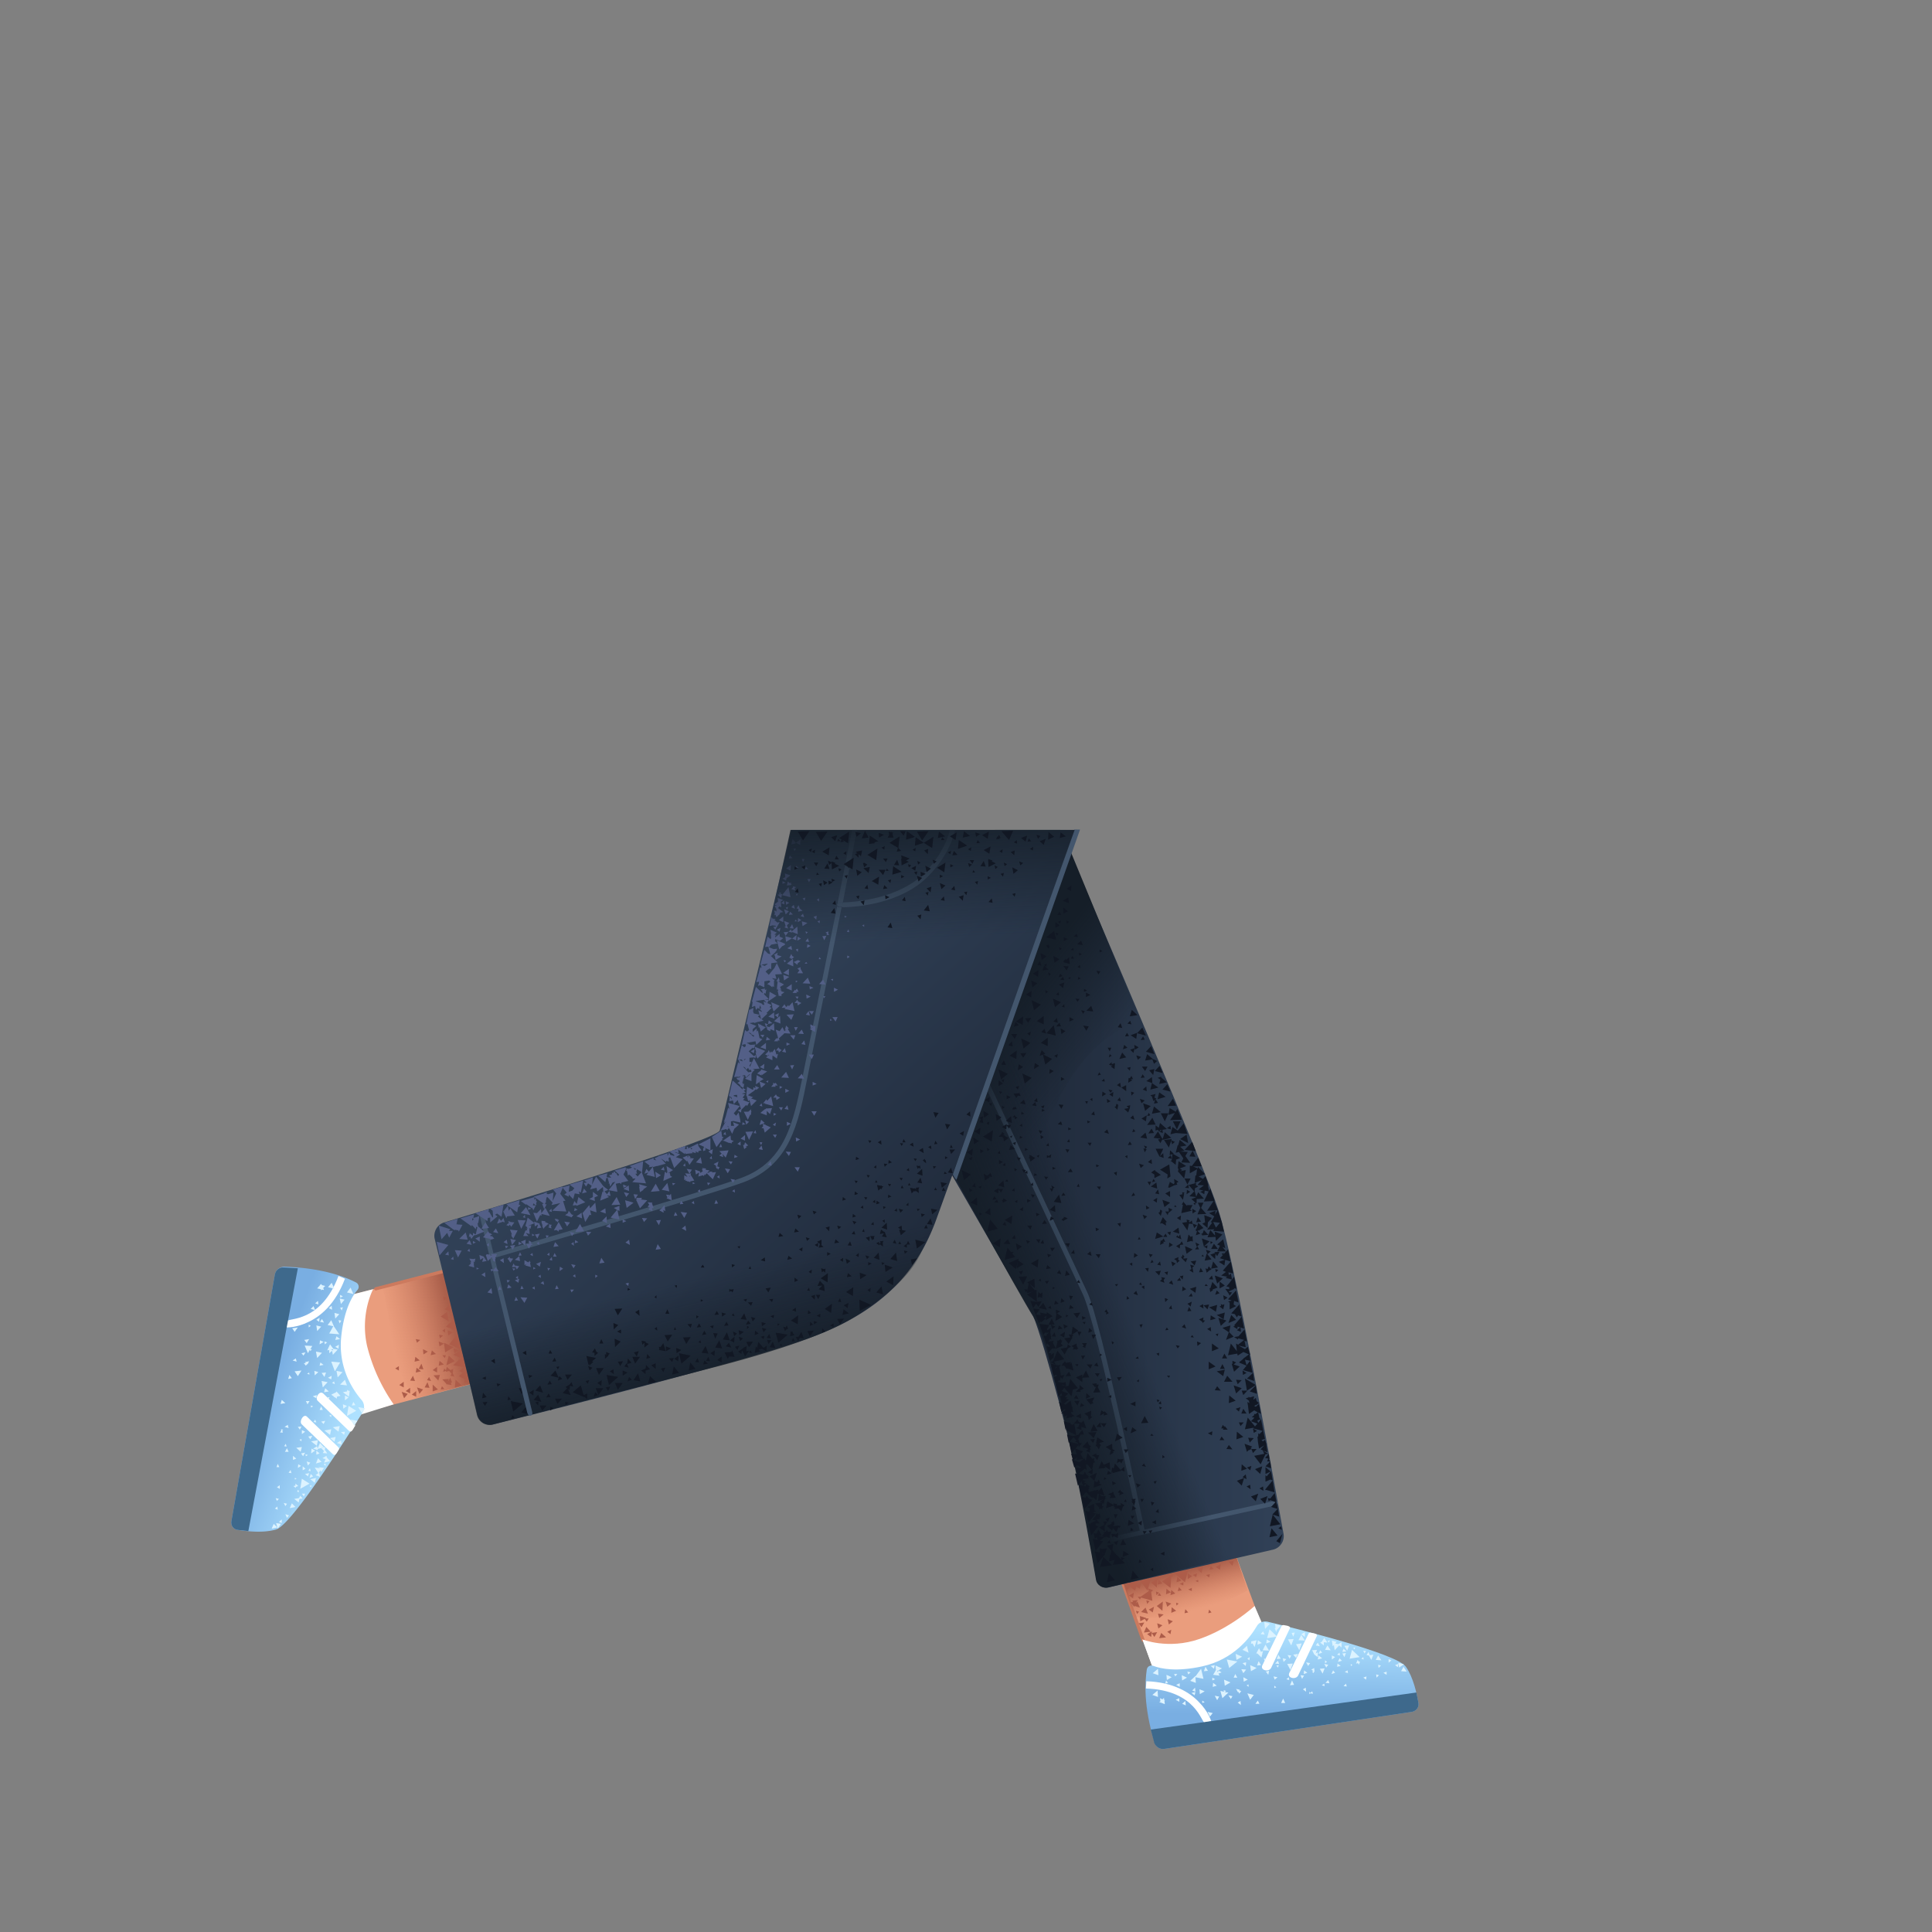 <svg xmlns="http://www.w3.org/2000/svg" viewBox="0 0 480 480" xmlns:v="https://vecta.io/nano"><rect x="0" y="0" width="480" height="480" fill="#808080" stroke="none"/><path d="M287.3 416.7l-12.4-35.6 27-8.5 15.9 42.7-30.5 1.4z" fill="#ea9d7d"/><path d="M284 407.9c-.2 0-.3-.1-.4-.3l-5.8-16.3c-.1-.2 0-.5.3-.5.2-.1.5 0 .5.3l5.8 16.3c.1.2 0 .5-.3.5h-.1z" fill="#cc7a5e"/><linearGradient id="A" gradientUnits="userSpaceOnUse" x1="295.98" y1="400.33" x2="293.11" y2="389.82"><stop offset="0" stop-color="#cc7a5e" stop-opacity="0"/><stop offset=".92" stop-color="#aa5f4b"/></linearGradient><path d="M294.5 400.8c11.1-2.7 15.5-5.7 15.5-5.7l-6.6-19.3-27.5 7.6 5.9 18.3c.1 0 4.8 1 12.7-.9z" fill="url(#A)"/><path d="M284.1 407.9s6.4 2.7 14.2.1 13.8-7.9 13.8-7.9l3.7 9s-1.8 4.6-14.3 8.1c-12.6 3.6-15.2-3.1-15.2-3.1l-2.2-6.2z" fill="#fff"/><linearGradient id="B" gradientUnits="userSpaceOnUse" x1="251.03" y1="300.33" x2="315.43" y2="300.33"><stop offset="0" stop-color="#1e2838"/><stop offset="1" stop-color="#304056"/></linearGradient><path d="M302.7 300.6c-3.6-11.3-29.6-71.9-39.3-94.4h-16.2l-43.3 29.1 52.8 91.7c2.7 6.3 10.7 37.1 12.1 44.7l3.6 20.7c.2 1.4 1.6 2.3 3 2l40.9-9.4c1.7-.4 2.9-2.1 2.6-3.9-2.5-13.5-11.9-66.9-16.2-80.5z" fill="url(#B)"/><path d="M283.8 407.3s6.4 2.6 14.2-.1 13.7-8.2 13.7-8.2l3.9 9s-1.7 4.6-14.2 8.4-15.3-2.9-15.3-2.9l-2.3-6.2z" fill="#fff"/><linearGradient id="C" gradientUnits="userSpaceOnUse" x1="318.95" y1="405.14" x2="318.37" y2="426.43"><stop offset="0" stop-color="#aee1ff"/><stop offset="1" stop-color="#79aee2"/></linearGradient><path d="M289.3 434.5l61.5-9.2c1.1-.2 1.8-1.2 1.6-2.2-.4-2.4-1.3-6.4-3.1-9-2.3-3.3-27.3-9.5-34.4-11.2-1.1-.2-2.2.2-2.7 1.2-1.6 2.7-5.7 8.2-13.5 9.9-6.4 1.4-10.3.6-12.1-.1-.8-.3-1.6.1-1.7 1-.4 2.8-.9 8.9 2 18.2.4 1 1.4 1.6 2.4 1.4z" fill="url(#C)"/><path d="M299.3 428c-.8.1-2.1-8.1-14.6-8.5l.1-1.8c6.8.2 10.9 2.9 13 5.1 2.4 2.4 3.1 4.7 3.1 4.8l-1.6.4z" fill="#fff"/><path d="M289.3 434.5l61.5-9.2c1.1-.2 1.8-1.2 1.6-2.2-.1-.7-.3-1.6-.5-2.6l-66 9.2.9 3.4c.5 1 1.5 1.6 2.5 1.4z" fill="#3e698c"/><path d="M313.6 413.8l4.8-9.8c.1-.3.5-.3.8-.2 1.5.2 1.4.6 1.2.9l-4.6 9.7c-.6 1.1-2.7.6-2.2-.6zm6.7 1.9l4.8-9.8c.1-.3.5-.3.8-.2 1.5.2 1.4.6 1.2.9l-4.6 9.7c-.6 1.1-2.7.6-2.2-.6z" fill="#fff"/><g fill="#dcf3ff"><path d="M323.9 415.9l.9-.3-.8-.6-.1.9zm4.7-.1l.5-1.3-1.2.1.7 1.2zm-13.1-12.4l-1.4-.4.2 1.7 1.2-1.3zm-5.7 5.5l-1.1 1 1.5.7-.4-1.7zm11.6-1.7l-1.4.1.8 1.5.6-1.6zm.6 1.3l.8 1.5.6-1.7-1.4.2zm12.7 1.6l.5-1.3-1.2.1.7 1.2zm-11.4-3.9l-.7 1.3 1.6.1-.9-1.4zm-11.1 8.2l-1.6-.7.2 1.5 1.4-.8zm-3.6-2.8l-1.6-.7.2 1.5 1.4-.8zm-2.9 6.4l-1.6-.7.2 1.5 1.4-.8zm8-8l1.6.1-.9-1.5-.7 1.4zm-20 7.5l1.2-.7-1.3-.6.1 1.3zm4.3 2.2l.1 1.2 1.2-.7-1.3-.5zm-8.1-2.3l1.2-.7-1.3-.6.1 1.3zm39.3-7.5l1.4.1-.8-1.2-.6 1.1zm19.5 4.2l-.6 1.1 1.4.1-.8-1.2zm-1.3-1l.2 1.2 1.2-.8-1.4-.4zm-5.6-.7l1.4.1-.8-1.2-.6 1.1zm.2 4.4l.6-.6-.7-.2.1.8zm.5-2.4l.6-.6-.7-.2.1.8zm2 1.7v-.8l-.8.3.8.5zm2.8-1.9l.1-.8-.8.3.7.5zm-20.1-4.3l-1.2.1.5 1 .2.2.7.5v-1.2l-.5.3.3-.9z"/><path d="M321.2 413.3l-1.4.1.8 1.5.6-1.6zm4.8 6.9l-.4.4-.3-.3v.6l.3-.2.6.1-.2-.6zm-4-8.3l.5-1-1.2.2.7.8zm5.4-3.8l-.5.7 1 .2-.5-.9zm3.5 3.2v1l.8-.6-.8-.4zm9.1-.9l-.5.8.6.1.6 1.1.5-1.3-.9.1-.3-.8zm5 2.7l.7-.6-.7-.3v.9zm-5.6 4.2l.1-.8-.8.3.7.5zm-30.5-.6l.1 1.1 1-.5-1.1-.6zm6.2-.6l.2-1-.8.2.6.8zm-3.2 7.2h1l-.4-.8-.6.8zm.6-15.8l-.1 1.1 1.1-.4-1-.7zm-4.1 7.2l.5 1 .7-.9-1.2-.1zm6.2-6.4l1.1-.4-1-.6-.1 1zm7.1-2.7l-.8.1.4.9.4-1zm-4.6-.1l.1-.5 1-1.1-1.4-.4.1 1h-.2l.4 1zm.4 7.1l-.7.7 1 .1-.3-.8zm-3.7-7.3l-.6.7 1 .1-.4-.8zm4.5 17.8h1l-.5-1.1-.5 1.1zm-1.6-5.8l.7-.6-1-.2.3.8zm7 2.4l.8.6-.1-1-.7.4zm-6.5-7.5l1-.1-.6-1-.4 1.1zm-4.9 1.6l1-.1-.6-1-.4 1.1zm-12.8.3l-.4 1.1 1-.1-.6-1zm13.8-3.7l-.5-.9-.7 1.3h.3l1 1 .2-.8h.1l-.1-.1.2-.7-.5.2zm-9 10l.3-.3-.6-.2.1.4-.9-.2.5 1.8 1.5-1.4-.9-.1zm3.2 2.6l.8.6-.1-1-.7.4zm-10.7-1.8l.2-.8-1 .2.8.6zm10.1-5.3l-.4.9h.9l-.5-.9zm-5.1-2.2l-1 .2.8.7.2-.9zm7.8-.7l-.9.2.8.7.1-.9zm-14.6 2.3l.2.7.6-.5-.8-.2zm15.4-2.8l.1-.8-.6.4.5.4zm.8-4.2l.5.9.5-1.7-1.4.3.1.2-.1.4.4-.1zm2.8 3.8l.2.6.3-.6h-.5zm5.6 5.1l.7.2-.1-.7-.6.5zm-3 2.2l.5-.2-.5-.4v.6zm.9-5.1l.2-.6-.6.1.4.5zm10.9 4.4l.7.2-.1-.6-.6.4zm4.4-8.1l-.6.5.7.2-.1-.7zm-3.6 2.6l.5-.3-.5-.4v.7zm1.2-5.7l-.6.2.4.4.2-.6zm8.3 4.2l-.5.4.6.2-.1-.6zm-3.1 2.2l.4-.2-.4-.3v.5zm1.1-4.6l-.5.1.3.4.2-.5zm-26.5 9.2l-.5.2.5.4v-.6zm-7.8 3.9l.5-.9-1.1-.2.6 1.1zm-6.2-2.4l.8.3-.1-1-.7.7zm7.3-4.5l-.8-.5.9-.5-1.6-.7.1 1.1-.7 1.2 1.6.2-.3-.5.8-.3zm-.9 0l-.2-.4.3-.1-.1.5zm-9.6 7.3v-.9l-.9.4.9.5zm.1-3.7v-.9l-.9.4.9.5zm-3.6-.8l.7-.2-.5-.6-.2.8zm2.2-2.4l.3.6.5-.6h-.8zm9.5.9v.7l.7-.3-.7-.4zm9.4 5.5l.9-1.2-1.6-.4.7 1.6zm-4.8-.2l.4-.7-1-.2.6.9zm2.2-2.3l-.9-.2.5.9.1-.2.2.5.5-.7-.5-.1.1-.2zm-21.6-4.1l1.4.5-.1-1.6-1.3 1.1zm-.1 5.4l1.4.5-.1-1.6-1.3 1.1zm12.4 2l.6-.2-.6-.4v.6zm1.9 3.4l.7-.9-1.3-.3.6 1.2zm-6.9-3.2l.9.4-.1-1.1-.8.7zm7.7-5.2l-.1 1 1-.3-.9-.7zm29.4-2.2l.9-.3-.5-.6-.4.9z"/><path d="M323.1 416.2l.4.9.5-.8-.9-.1zm1.1-10.7l-.9.5.9.7v-1.2zm4.3 5.1l-.5-.6-.4.9.9-.3zm-7.7.7l-.9-.1.5.9.4-.8zm-.3 7.4l1-.1-.5-1.1-.5 1.2zm-1.6-5.8l.7-.7-.9-.2.2.9zm7.6 1.5l-.7.4.5.4-.3.1.3.4.2-.4.1.1-.1-1zm2.4-5.6v-.8l.9.1-.8-1.2-.6 1-.4.2.9.7z"/><path d="M332.4 412.9l1-.3-.6-.6-.4.9zm-7.9.1l.5.9.5-.7-1-.2zm3.1-1.7l-.2 1 1.1-.3-.9-.7zm6.8-.6l-.9.1.5.9.4-1zm-5.1 7.4l1 .1-.3-.8-.7.7zm2.9-4l.9-.2-.8-.6-.1.8zm1.6 4.8l.8.1-.2-.7-.6.6zm0-9.3l-.3.8 1-.1-.7-.7zm5.6.6l-.7-.1.3.7.4-.6zm-5.3 5.2l.8.3-.1-.7-.7.4zm-1.6-6.9l-.8-.2.4-.4-1.2-.3.2 1.4.3-.3.2 1.3 1.1-1.2.6.5V408l-.8.5zm4.8 3.9l-.4.9.5-.1.2.4.3-.8h-.3l-.3-.4zm-7.8 1.9l.5-.7-1-.2.5.9zm-40.3 8v-.5l-.4.4-.6-.3.1.8-.3.2.3.1h.1l1 .4-.1-.9.2-.1-.3-.1zm46.7-12.4l-.6 2.2 2.5-.4-1.9-1.8zm-21.1-2.9l2.5-.4-1.9-1.8-.6 2.2zM299 417.1l-.6-2.5-1.4 1.9v-.1l-1.3 1.2 1.4.5-.1-1.4 2 .4zm8.4-4.3l-2.6-.5.6 2.1 2-1.6z"/></g><g fill="#43566d"><path d="M271.4 384.1c-.3 0-.5-.2-.6-.5s.1-.6.4-.7l45.5-10c.3-.1.6.1.7.4s-.1.6-.4.7l-45.5 10c0 .1-.1.1-.1.1z"/><path d="M283.8 381c-.3 0-.5-.2-.6-.5-.1-.5-10.8-51.9-14.2-59l-27-57.6c-.1-.3 0-.6.3-.8.3-.1.6 0 .8.3.2.5 22.7 48.5 27 57.6 3.5 7.3 13.8 57.1 14.3 59.2.1.3-.1.6-.4.7l-.2.1z"/></g><linearGradient id="D" gradientUnits="userSpaceOnUse" x1="267.25" y1="271.42" x2="246.08" y2="254.61"><stop offset="0" stop-color="#151e28" stop-opacity="0"/><stop offset="1" stop-color="#151e28"/></linearGradient><path d="M251.1 317.3s1.5-24 12-44.4c9.2-17.9 20.4-18.9 20.4-18.9l-17.4-42.2-31.5 74.5 16.5 31z" fill="url(#D)"/><linearGradient id="E" gradientUnits="userSpaceOnUse" x1="277.91" y1="320.48" x2="253.62" y2="330.51"><stop offset="0" stop-color="#151e28" stop-opacity="0"/><stop offset="1" stop-color="#151e28"/></linearGradient><path d="M307.7 386.5l-32.4 7.9c-1.4.3-2.8-.6-3-1.9-1-5.8-3.5-20.2-6.1-31.8-3.3-14.9-6.8-29.4-9.5-33.6-2.8-4.2-25-44.7-25-44.7l13.9-26.9s32.5 40.8 41.5 66.1c9 25 20.6 64.9 20.6 64.9z" fill="url(#E)"/><g fill="#111723"><path d="M270.4 331.1l1-.4-.8-.8-.2 1.2zm-3.7-4.8l.9 1.2.8-1.4-1.7.2zm-3.1 21.1l.4 1.6 1.6-1.3-2-.3zm-1.2-4.1l.4 1.6 1.6-1.3-2-.3zm-4-17.2l.4 1.7 1.6-1.3-2-.4z"/><path d="M258.2 327.2l.4 1.4 1.3-1.1-1.7-.3zm8.3 29.6l1.1 1.3.9-1.8-2 .5zm3.4-9.1l1.1 1.3.9-1.8-2 .5zm-5.9-9l1 1.4 1.1-1.7-2.1.3zm-.5-3.6l1 1.4 1-1.8-2 .4zm-6.4-11.6l.9 1.2.8-1.4-1.7.2zm3.4 11.6l1.8-.1-.9-1.8-.9 1.9zm10.4 20.6l1.8-.2-1-1.7-.8 1.9zm-3.5 7l1.8-.2-1-1.7-.8 1.9zm5.5 2.2l1.8-.2-1-1.7-.8 1.9zm10.6-11.3l1.8-.1-.9-1.7-.9 1.8zm-11.9-7.6l1.8-.1-.9-1.7-.9 1.8zm-2.8-3.7l1.8-.1-.8-1.7-1 1.8zm-.1 25.2l1.8-.2-1-1.7-.8 1.9zm3.1 10l1.5-.1-.8-1.5-.7 1.6zm3.9-5.3l1.5-.1-.8-1.5-.7 1.6z"/><path d="M272.2 381.6l1.5-.1-.8-1.5-.7 1.6zM259 331.1h1.5l-.7-1.5-.8 1.5zm1.5-2h1.5l-.7-1.5-.8 1.5zm-.3-17.6l.2.9.8-.6-1-.3zm-.1 21.9l.9 1.2.8-1.5-1.7.3zm4.3-.9l1.1 1.4 1-1.7-2.1.3zm10.5-7.2l-.5.6.9.3-.4-.9zm-11.4 8.8l.4-1.1-1.4.1 1 1zm-2.2-2.1l1 .1-.3-1.1-.7 1zm1-6.6l.1 1 1-.6-1.1-.4zm17.6-2.5l.7-.3-.6-.6-.1.9zm-2.9-3.8l.4.5.4-.6-.8.1zm6.4-.5l-.4.5.7.2-.3-.7zm-11.2 40.7l1.3-.1-.6-1.2-.7 1.3zm-1.9-7.5l.2 1 .9-.8-1.1-.2zm9.7 2.7l-.9.5.9.6v-1.1zm-10.2-7l1.1-.5-1-.9-.1 1.4zm.1 12.4l1.2-.5-1.1-.8-.1 1.3zm-1.7-14.4l1.1-.5-1.1-.9v1.4zm-5.9-6.2l.6.8.6-1-1.2.2zm1 2.5l.6.8.6-1-1.2.2zm9.2-3.3l-.7.8 1.1.2-.4-1zm-5.1 8.1l-.6.8 1.2.2-.6-1zm14.7 2.8v-1.2l-1.3.6 1.3.6zm-7.9 2.3l1-.3-.8-.8-.2 1.1zm3.3-9.5l.5.9.7-1-1.2.1zm-8.9 10.2l-.1-1.2-1.2.7 1.3.5zm.1 2.9l-.1-1.2-1.2.7 1.3.5zm1.8 15.7l-.1-1.2-1.3.7 1.4.5zm-5.4-15.6l1.4-1.4-2-.6.6 2zm11.3 10.6l2.2-.6-1.6-1.8-.6 2.4zm2.8-5.9l.5.9.7-.9h-1.2z"/><path d="M277.6 373.7l-1-.2.2 1.1.8-.9zm-5.2-11.6v-1l-1.1.5 1.1.5zm-2.7 5.8l-1-.2.2 1.1.8-.9zm-.9-9.3l-1-.2.2 1.1.8-.9zm1.8 17.2l.8-.2-.6-.7-.2.9zm5.5-28.5v-.7l-.8.4.8.3zm-5 1.5l.6-.2-.5-.5-.1.7zm2.1-6.1l.3.5.4-.6-.7.1zm-3.7-8.6l-.6.5.8.3-.2-.8zm4.3 2.5l-.5-.3-.1.7.6-.4zm-6.1 2.9l.2-.6-.8.1.6.5zm3.5-15.9l-.6.5.9.3-.3-.8zm4.3 2.6l-.6-.3-.1.7.7-.4zm-6 2.8l.2-.6-.8.1.6.5zm-8.5-4.6l-.6.5.8.3-.2-.8zm4.4 2.5l-.5-.3-.1.7.6-.4zm-6.1 2.8l.2-.6-.8.1.6.5zm-.8-12l-.5.4.7.3-.2-.7zm3.6 2.3l-.5-.3-.1.6.6-.3zm-4.9 2.2l.2-.5-.6.1.4.4zm26.7 6.8l-.8.1.4.8.4-.9zm-1 8.6l-.2-.6-.6.5.8.1zm-6.6-3.6l.5-.4-.6-.4.1.8zm11.3 14.4l.5-.5-.7-.2.2.7zm-5.2-5.3l.5.3.1-.7-.6.4zm-5.1 22.1l-1-.6-.2 1.3 1.2-.7zm-2.9 7.5l.3-1-1.2.1.9.9zm-6.1-7.8l1 .1-.3-1.1-.7 1zm6.3-13.9l-1-.6-.3 1.3 1.3-.7zm-3 7.5l.4-1-1.2.1.8.9zm-6-7.8l1 .1-.4-1.1-.6 1zm12.1 25.5h-1l.4 1.1.6-1.1zm-2.6 1.8h-1l.4 1.1.6-1.1zm-.4 4l-.2-.9-.8.6 1 .3zm-3.4-2.2l.8-.4-.8-.6v1zm1.1-11.3h.9l-.3-.9-.6.9zm4.6-8.1l-.8-.5-.3 1.1 1.1-.6zm1.9-3.2l-1.4-1-.5 1.9 1.9-.9z"/><path d="M278.6 362.9l-.9-.5-.2 1.1 1.1-.6zm-1.9-2l-.8-.5-.2 1.1 1-.6zm1.9 14.6l.5-1.6-1.9.2 1.4 1.4zm-4.2 10.9l.6-1.7-1.9.2 1.3 1.5zm3-5.8l.6-1.6-2 .2 1.4 1.4zm-1.9 1.5l.6-1.6-2 .2 1.4 1.4zm-2.1-7.2l.6-1.6-1.9.2 1.3 1.4zm5.8-1.8l.7.1-.2-.7-.5.6z"/><path d="M282.4 355.4l-1.1-.8-.4 1.5 1.5-.7zm-3.8 8.2l.5-1.1-1.3.1.8 1zm-6.2-9.1l1.2.1-.3-1.2-.9 1.1zm-9.1-22.8l1.1.6.2-1.4-1.3.8zm2.6-7.5l-.3 1 1.2-.2-.9-.8zm6.4 7.4h-1.1l.4 1.1.7-1.1zm-11.7 5.3l1.1.6.2-1.4-1.3.8zm2.5-7.6l-.3 1 1.2-.2-.9-.8zm6.5 7.5h-1l.4 1 .6-1zm-1.7-1.7l-.6-1-.8 1.2 1.4-.2zm-5.5 6l.7-.8-1.1-.3.4 1.1zm-2.5-9.5l.9.4.1-1.1-1 .7z"/><path d="M259.9 330.7l1 .6.2-1.4-1.2.8zm2.3-7.6l-.3 1 1.1-.2-.8-.8zm6.5 7.8l-1-.1.4 1.1.6-1zm-10.9-8.5l1.2-.4-1-1-.2 1.4zm-4.7-6.5l.6.8.5-1-1.1.2zm10.1-.4l-.6.8 1.1.3-.5-1.1zm.3 8.2l1-.4-.8-.8-.2 1.2zm-3.9-5.4l.5.7.5-.8-1 .1z"/><path d="M268 318l-.5.6.9.2-.4-.8zm-10.2 3.9l1.1.6.1-1.4-1.2.8zm2.4-7.6l-.3 1 1.2-.2-.9-.8zm6.4 7.7l-1-.1.4 1.1.6-1zm11.7 61.9l1.5-.1-.8-1.4-.7 1.5zm.2 3l.2.8.7-.6-.9-.2zm8 2.6l-.7.4.7.5v-.9zm2.8-3v-1l-1 .5 1 .5zm-6.4 1.8l.8-.2-.6-.7-.2.9zm2.5-8l.4.7.5-.8-.9.1zm1.8-1.6v-1l-1 .5 1 .5zm-6.4 1.7l.8-.2-.6-.7-.2.9zm2.5-8l.4.8.5-.8h-.9zm-8.4 16.1l-.9-.2.2.9.7-.7zm-1.7-15.4l1.1.5.1-1.3-1.2.8zm3.4 8.5l1.1.5.1-1.3-1.2.8z"/><path d="M270.3 365.8l1.1.5.1-1.3-1.2.8zm-2.3-12.5l.3 1.2 1.1-.9-1.4-.3zm7.3 12.1l-.3 1 1.2-.3-.9-.7zm6.9 7h-1.1l.5 1 .6-1zm-27.1-51.1l2.1-.6-1.6-1.9-.5 2.5zm-4.5-7.5l1.8 1.5.7-2.6-2.5 1.1zm-1-.8l2.6-.7-1.9-2.3-.7 3zm15.6 32.6l2.6-.7-1.9-2.3-.7 3zm7.2 27.1l.5-2.6-2.9.7 2.4 1.9zm-2.9-8.7l2.6-.7-1.9-2.3-.7 3zm6 23.9l2.6-.7-1.9-2.3-.7 3zm-.5 5.2l2-.5-1.5-1.7-.5 2.2zm5.9-.6l2-.5-1.5-1.8-.5 2.3zM264.6 317l1.2-.3-.9-1.1-.3 1.4zm-3.7-7l.5.9.7-.9h-1.2zm10 .9l-.8.7 1.1.4-.3-1.1zm-18.2-.3l1.2-.9-1.5-.8.3 1.7zm16.9 24.1l.4-1h-1.2l.8 1zm-6.8-1.3l.9.2-.2-1-.7.8zm6-6.4l.1.9.9-.5-1-.4zm-12.7-13.1l1.7 1 .2-2.1-1.9 1.1zm-9.4-5l1.7 1 .2-2.2-1.9 1.2zm18.7-85.9l-1.4.8 1.6.6-.2-1.4zm-3.4 16.2l1.2-.9-1.5-.8.3 1.7zm2.2-12.2l1.1-.6-1.1-.9v1.5zm9.2 14.3l-1-.1.5.9.5-.8zm-5.1-1.6l-.6.6.7.2-.1-.8zm4.9-3.8v.7l.7-.3-.7-.4zm-4.6 15.1l.5.9.4-.7-.9-.2zm-4.8-.9l.7.2-.1-.8-.6.6zm5.5-4.4v.7l.8-.3-.8-.4zm-1.6 3.2l.5-.7-1-.1.5.8zm-4.7-2.4l-.6.6.7.2-.1-.8zm4.9-3.8l-.1.7.7-.3-.6-.4zm.2-6v.7l.7-.3-.7-.4zm-5.1 6.1l1-.3-.6-.6-.4.9zm1.4-3.8l-.1.1 1.5.4-.2-1.7-.7.7-.1-.3-.7.7.3.1zm-3.8 3.4l.5-.4-.7-.4.2.8zm3.6-2.4l.8 1.1.5-1-1.3-.1zm-5.8-1.2l-.7.9 1 .2-.3-1.1zm5.9-5l1-.5-1-.4v.9zm3.2-1.8l-.7.7 1 .1-.3-.8zm-4.2 4.1l.5-.4-.7-.4.2.8zm.1-6.6l.2-.8-.7.3.5.5zm-.1.4l-1.1-.8v1.4l1.1-.6zm2.9-9.9l-1.2.8 1.1.6.1-1.4zm-3 6.5l-.5.8h1l-.5-.8zm1.7 2.2l.2.8.5-.5-.7-.3z"/><path d="M259.9 234.9l.3.4h-.1l.5.4.2-.8-.3.1.1-.3-.7.2zm2.7-2.4l.4-.6-.8-.2.4.8zm-2.6 5.1l-1.5-.8.3 1.7 1.2-.9zm-2.3 6.7l-1.5-.7.3 1.7 1.2-1zm.3-3.3l-1.4.9 1.3.8.1-1.7zm-1.7 5.2l-1.4.9 1.3.7.1-1.6zm7.1-2.8l1 .1-.3-.8-.7.7zm-3 3l-.7-.4.1.8.6-.4zm-1-6.7l.5.5.2-.8-.7.3zm7.4-3.6l-.2-.6-.6.5.8.1zm2.2-1.3l-.4-1.1-1 .9 1.4.2zm-2.5 2.7l-.5.6.8.1-.3-.7zm-.7 5.8l.2-.6-.6.3.4.3zm-17 34.3l-1.4-.8.2 1.7 1.2-.9zM259 281l-1-.2.5.9.5-.7zm-5.1-1.8l-.6.5.7.2-.1-.7zm5-3.7l-.1.7.8-.3-.7-.4zm-5 15l.5.9.5-.7-1-.2zm-4.2-1.6l-.6.6.7.2-.1-.8zm5-3.7l-.1.7.8-.3-.7-.4zm-2.1 2.3l.5.9.5-.7-1-.2zm-4.8-1l.7.2-.1-.8-.6.6zm5.6-4.3l-.1.7.8-.3-.7-.4zm-2-3.2l-.2-1.7-1.3 1.2 1.5.5zm2.4-2.8l-.1.7.8-.2-.7-.5zm-2.6 3.3h-1.1v-.2l-.2.1-1 .6 1.1.6.1-1 .6.8.5-.9zm-7.9-.7l1 .2-.2-1 .2-.7-1 .4.5.4-.5.7zm6.8-5.7l1-.5-1-.5v1zm-6.5 13.4l.8-.5-.9-.5.1 1zm10-14.2l-.3-.6.1-.1h-.1v-.1l-.1.1-1.4.1.7 1.1.4-.6.7.1zm-4.6 3.2l.6-.4-.7-.4.1.8zm.3-6.6l.2-.8-.7.3.5.5z"/><path d="M248.1 268.4v1.4l1.1-.6-1.1-.8zm-2.2 4.1l-1.2.8 1.1.6.1-1.4zm.3 2.3l.3-.7h-.8l.5.7zm2.3-3l.5-.5-.8-.2.3.7zm-2.8 5l-1.4-.8.2 1.7 1.2-.9zm-2.5 6.7l-1.4-.9.2 1.7 1.2-.8zm.4-3.3l-1.5.9 1.3.8.2-1.7zm-1.9 5.2l-1.5.9 1.3.8.2-1.7zm4.2.2l-.7-.4.1.8.6-.4zm-.8-6.6l.5.5.2-.8-.7.3zm7.2-4.1l-.3.3-.1-.2-.5.6.8.1-.1-.2.5.1-.3-.7zm2.1-1.7l-1 .9 1.4.3-.4-1.2zm-4.7 9.1l-.1-.3-.1.1-.3-.2.4-.1-.6-.6-.2.5-.7.7 1.1.1-.2.2h.3l.1.9 1.2-.9-.9-.4zm-.6-.1l-.1-.2.1.2zm2.2.5l.2-.6-.6.3.4.3zm6.2-7.9l-.3-1-.8.8 1.1.2zm-5.3 2.5l-.1-.3-.5.6h.5v.5l.7-.4-.6-.4zm.7-6.6l.3-.9-.9.3.6.6zm3.7 26.9l.5-.7-1-.2.5.9zm-4.5-1.6l-.1-.8-.6.6.7.2zm4.9-4.5l-.1.7.8-.3-.7-.4zm-7.7 1.8l-1.3 1.2 1.5.5-.2-1.7zm-2.3 3.9l-.4.9 1-.2-.6-.7zm-6.2-2l.1 1 .7-.5-.8-.5zm.5-6.9l.3-.9-.9.4.6.5zm7.9 7.1h-1.1v-.2l-.2.1-1 .6 1.1.6.1-1 .6.8.5-.9zm-7-1.5l-.7.9.9.2-.2-1.1zm7-5.2l-1-.5v1l1-.5zm-2.2 10l1 .1-.3-.8-.7.7zm-3.6 3.3l.6-.4-.7-.4.1.8zm.5-7.4l-.8.3.5.4.3-.7zm6.3-1.6l-.5.5.8.1-.3-.6zm-4.3-.5l-.4-.2 1 .1-.4-1-.8.7-.9-.5.3 1.7 1.2-.8zm13.4-38v-2.1l-1.7 1.3 1.7.8zm-5.1-2l-1.8 1.3 1.7.8.1-2.1zm-1.7 10.6l.1-2.1-1.8 1.3 1.7.8zm7.8-3.2v-2.1l-1.7 1.3 1.7.8zm-7.6-3h-1.5l.9 1.2.6-1.2zm9.6.4l-.5-2.6-1.8 2 2.3.6zm3.4-4.6v1.1l1.1-.5-1.1-.6zm-13.4 1.2l-.4 1.2 1.2-.4-.8-.8zm-.9 4.8l-.9 1 1.1.3-.2-1.3zm5.7 5.4l-.2 1.5 1.3-.8-1.1-.7zm-4.2 1.8l1.3-.8-1.1-.7-.2 1.5zm-3.5-2.5l-.6 1.1 1.1.1-.5-1.2zm5.8-6.6l.7.5.2-1-.9.5zm8-2.7l-.8.9h1.2l-.4-.9zm-1.8 9l-2.2-1.1.5-.2-.9-.9-.5 1.4.8-.3.6 2.5 1.7-1.4zm-6.8 6.1l1.7-1.4-2.3-1.1.6 2.5zm-.3-8.7l1.7-1.4-2.3-1.1.6 2.5zm-9 45.5l2.6-.7-1.9-2.3-.7 3zm11.6-55l1.7-1.4-2.3-1.1.6 2.5zm5-19.7l-2 1.6 2.5.6-.5-2.2zm.2 18.9l1.5-1.2-2-.9.5 2.1zm-11.7 16.6l-2.3-1.1.6 2.5 1.7-1.4zm-11.5 23.9l.6 2.5 1.7-1.4-2.3-1.1zm23.9-28.8l-.9.4.7.5.2-.9zm7.1-10.8l1.7.2-.5-1.4-1.2 1.2zm-6.4 4.4l.2 1.4 1-.7-1.2-.7zm.6-10l.3-1.4-1.3.5 1 .9zm1.6 40.1l-1-.1.5.9.5-.8zm-5.2-1.6l-.6.6.7.2-.1-.8zm4.9-3.9v.7l.8-.3-.8-.4zm-8.8 13.7l-.6.6.7.2-.1-.8zm4.9-3.9v.7l.8-.3-.8-.4z"/><path d="M259.9 293.1l.5-.7-1-.1.5.8zm-4.7-2.3l-.6.6.7.2-.1-.8zm-2.5-.2l-.7-.4.1.8.6-.4zm-.5-6.1l.2-.8-.8.3.6.5zm4.1 2.7l-.1-.2-.1.1-.4-.2.1.5-.3.3h.3l.2.9 1.2-.9-.9-.5zm1.9-.3l-.6.3.4.4.2-.7zm4.6-7.6l1.1.2-.3-.9-.8.7zm-3.5 3.2l-.8-.5.1 1 .7-.5zm.2-7.9l-.9.3.6.5.3-.8zm4.2.9l.5-1-1.2-.1.7 1.1zm-6.1-2.7l-.7.8.9.2-.2-1zm6-5.2v.9l.9-.4-.9-.5zm5.5-12.8l.8 1.3.6-1.1-1.4-.2zm-7.4-1l1.1.3-.2-1.2-.9.9zm8.1-6.1l1.1-.5-1.1-.6v1.1zm-15.6 15.1l.8-1.2-1.5.1.7 1.1zm2-9.9l-1.5.1.7 1.1.8-1.2zm2.8-11.8l1.5-.2-1.1-1-.4 1.2zm-7.9 43.4l-.4 1.2 1.5-.2-1.1-1zm7.6-28.1l1.2.4-.4-1.2-.8.8zm2.1 9.2l-.1 1.2 1.1-.7-1-.5zM246 300.1l-1.3 1.2 1.4.6-.1-1.8zm11.4 7.8l.7 1 .4-1h-1.1zm-6-.2l.9.1-.2-1-.7.9zm6.9-6l-.9-.4.1.9.8-.5zm-2.3 3.8l.4-1h-1.2l.8 1zm-6.9-1.2l.9.2-.3-1-.6.8zm6.1-5.5l.9-.5-.9-.4v.9zm-6.1 0l1.1-.5-.9-.6-.1.4-.3.1.2.2v.4zm-8 0l1.7.7-.1-2-1.6 1.3zm11.6.1l.1-.8-.7.4.6.4zm8.1 1.7l1.4.5-.1-1.7-1.3 1.2z"/><path d="M273 312.6l.4-1h-1.2l.8 1zm-6.9-1.2l.9.1-.2-1-.7.9zm7-6l-.9-.4.1.9.8-.5zm-2.3-20.7l.4-.8h-1l.6.8zm-5-.9l-.2-.8-.5.7.7.1zm5.1-5.1l-.8-.3.1.7.7-.4zm-7.8 18.1l-1.3 1.8 1.9.3-.6-2.1zm-13.5 6.3l1.7 1 .2-2.1-1.9 1.1zm-3.2-19.5l.3-2.8-2.5 1.6 2.2 1.2zm14.4 19.7l1.1-.5-.8-.6-.3 1.1zm3.4-7l-.5.8 1-.1-.5-.7zm1.8-6l-.7.9h1.2l-.5-.9zm-4.8 4.2l.2.8-.6-.1.5.9.4-.7h-.2l.5-.4-.8-.5zm-.2-6.8l.2-.9-.7.4-.4-.2v.7l.5-.2.4.2zm12.2 7.9l.3-.8h-1l.7.8zm-5.7-.8l.7.1-.2-.8-.5.7zm5.6-5.2l-.8-.3.1.7.7-.4zm-7.7 20.3l.4-1h-1.2l.8 1zm-6.9-1l.9.1-.3-1-.6.9zm6.8-6.2l-1-.4v.3l-.6.4.6.4.1-.5v.3l.9-.5zm-6.4 1.4l1.2-.1-.6-.9-.6 1zm-3.6 4.9l.6-.6-1-.3.4.9zm-1.2-8.1l.1-1-.9.6.8.4z"/></g><path d="M83.6 322.7l36.5-9.7 6 28.5L82 353.1l1.6-30.4z" fill="#ea9d7d"/><linearGradient id="F" gradientUnits="userSpaceOnUse" x1="97.43" y1="333.72" x2="114.12" y2="329.61"><stop offset="0" stop-color="#cc7a5e" stop-opacity="0"/><stop offset=".92" stop-color="#aa5f4b"/></linearGradient><path d="M97.2 331.8c1.3 10.7 6.1 15.6 6.1 15.6l21.6-5.6-6.8-28.3-23 6.3c-.2 0 1 3.1 2.1 12z" fill="url(#F)"/><path d="M92.7 320.3s-3.3 6.1-1.5 14.1a43.7 43.7 0 0 0 6.6 14.5l-9.3 2.9s-4.4-2.2-6.7-15c-2.4-12.8 4.6-14.9 4.6-14.9l6.3-1.6z" fill="#fff"/><path d="M93.4 320.6c-.2 0-.4-.1-.4-.3-.1-.2.1-.5.3-.5l20.5-5.3c.2-.1.4.1.5.3s-.1.5-.3.5l-20.6 5.3z" fill="#cc7a5e"/><linearGradient id="G" gradientUnits="userSpaceOnUse" x1="232.25" y1="322.02" x2="172.45" y2="256.52"><stop offset="0" stop-color="#1e2838"/><stop offset="1" stop-color="#304056"/></linearGradient><path d="M178.8 280.9c-1.6 2.7-54.8 18.7-68.4 22.8-1.8.5-2.8 2.4-2.4 4.1l10.6 43.7a3.3 3.3 0 0 0 3.9 2.4c13.3-3.3 64.9-16.2 80-22 17.4-6.7 25.5-16.5 30-28.6l35.1-97.1h-71l-17.8 74.7z" fill="url(#G)"/><linearGradient id="H" gradientUnits="userSpaceOnUse" x1="174.36" y1="317.18" x2="180.81" y2="344.81"><stop offset="0" stop-color="#151e28" stop-opacity="0"/><stop offset="1" stop-color="#151e28"/></linearGradient><path d="M118.5 351.5a3.2 3.2 0 0 0 4 2.4l52.6-13.6c13-3.3 29-8 37-13s14.1-10.5 16.6-15.7 5.2-13 5.2-13l-120.6 30.6 5.2 22.3z" fill="url(#H)"/><g fill="#111723"><path d="M179.3 326.1l.1 1 1-.7-1.1-.3zm5.6.2l-.9 1.4 1.5.2-.6-1.6zM167 341.5l1.7-.4-1.3-1.6-.4 2zm4.1-1l1.7-.4-1.3-1.6-.4 2zm17.3-7.1l-.3 1.5-.3-.4-.3 1.6 1.4-.3-.4-.5.9-.2h-.1l1.1.6.1-1.4-.8.6-1.3-1.5zm-31 9.5l1.7.3-.6-2-1.1 1.7zm6.7-8.2l-.4-.1.1.6-.1.2 1.7.3-.6-2-.7 1zm11.2-.3l-1 1.7 1.7.2-.7-1.9zm2.4.4l1.7.2-.7-2-1 1.8zm13.5-.1l1.4.2-.6-1.6-.8 1.4zm-32.2 2.4h-1.9l.7 1.7 1.2-1.7zm-5.5 8.2l1.2-1.7h-1.9l.7 1.7zm-4.7-3.7l1.2-1.7h-1.9l.7 1.7zm5.8-16.5l-1.9.1.8 1.6 1.1-1.7zm12.4 6.5l-1.9.1.8 1.6 1.1-1.7zm4.6.6l-1.9.1.8 1.6 1.1-1.7zm-22.9 14.4l1.2-1.7H148l.7 1.7zm-10.2 2.2l1.1-1.3h-1.7l.6 1.3zm3.6-7.3h-1.7l.6 1.3 1.1-1.3zm-7.4 9l1.1-1.3h-1.7l.6 1.3zm51.4-15.8l1-1.4-1.7.1.7 1.3zm22.6-5.7l1-1.4-1.7.1.7 1.3zm.6-2.3l1.6-.4-1.3-1-.3 1.4zm-8.1 5.3l1-1.4-1.6.1.6 1.3zm-.4-6.5l-.1 1 .8-.3-.7-.7zm.5 2.9l-.1 1 .8-.3-.7-.7zm1.6-1.5l.9.4v-.9l-.9.5zm3.3 2.4l.9.4v-.9l-.9.5zm-24.5 6.6l-1.7.1.8 1.6.4-.6 1.3.1-.6-1.6-.2.4zm-1.1-4.9l-1 1.8 1.7.2-.7-2zm17.8 1.1l-.7.1.6 1 .4-.8 1 .1-.6-1.6-.7 1.2zm-16.4-11l.3-.8-.8.1-.3-.2v.8l.4-.3.4.4zm-1.7 13.4l1.4.3-.6-1.2-.8.9zm2.3.1l.6.8.5-1.1-1.1.3zm4.9-2.9l1-.4-.9-.7-.1 1.1zm-4.9-17.4l-.8-.2.1.8.7-.6zm3.8.3l-.4.6.6.1-.2-.7zm-2.5-5l-.7.1.5.5.2-.6zm20.3 21.5l.9-.3-.8-.8-.1 1.1zm-6.4-5.2l-.1-1-.9.6 1 .4zm-43 12.3l-1.3.1.6 1.1.7-1.2zm5.8-.6l1-.3-.8-.9-.2 1.2zm-6.3-7.3l-1 .5 1 .5v-1zm11.1 4.2l.1 1.2 1.2-.7-1.3-.5zm-10.7 7.3l1.2-.8-1.2-.5v1.3zm13.3-6.9l.1 1.3 1.2-.8-1.3-.5zm7.4 3.2l1 .1-.4-1.1-.6 1zm-2.7.3l1 .1-.4-1.1-.6 1z"/><path d="M171.9 328.9l-1.1.1.8.9.3-1zm-4.5 8.5l-1.2.1.8.9.4-1zm-8.6-12l-1 .6 1.1.9-.1-1.5zm1.3 8.2v1.2l1.1-.9-.9-.4.2-.2-1.1-.2.2 1 .5-.5zm5.7-8.3l-.5 1.1h1l-.5-1.1zm-4 13.9l1.1.9v-1.4l-1.1.5zm-.8 4.5l2-.4-1.5-1.4-.5 1.8zm-12.9-6.3l-2.4-.5.5 2.2.2-.2v.4l1-.9-.3-.2 1-.8zm1.3-4.7l-.5 1.1h1l-.5-1.1zm-10.6 9.6l-.8-1.8-1.2 1.3 2 .5-.2.7 1.1-.4-.7-.7-.2.4zm12.7-1.6l1 .7-.1-1.2-.9.5zm-4 6.3l1.1-.4-.7-.7-.4 1.1zm8.4-3.8l1.1-.4-.7-.7-.4 1.1zm-15.4 5.9l.8-.6-.9-.2.1.8zm22.1-19l.7.5-.1-.9-.6.4zm5.1-.4l-.3.7h.6l-.3-.7zm9.6-.4l-.9.2.7.6.2-.8zm-4.3-2.5v.8l.6-.5-.6-.3zm.5 6.7l.7.2-.2-.7-.5.5zm12.1-10.8l-.9.2.6.5.3-.7zm-3.4 3.6l-.4.5.7.2-.3-.7zm7.7 5.6l-.9.2.7.6.2-.8zm-3.8-2.2l-.5-.3v.8l.5-.5zm0 6.3l.7.2-.3-.7-.4.5zm7.1-7.2v.6l.5-.4-.5-.2zm.5 5.4l.6.2-.2-.5-.4.3zm-19.1-20l-.5.7h.9l-.4-.7zm-6.4 5.1l-.6.1.5.6.1-.7zm5.9 3.5v.6l.6-.3-.6-.3zM156 320l-.1.6.7-.2-.6-.4zm7.1 1.8l-.5.5.5.3v-.8zm-12 23.8l.5-1.1-1.1.2.6.9zm4.7-6.7l1.1-.3-.9-1.1-.2 1.4-.1-.2-.6.8 1.1.3-.4-.9zm9 2l.5-1.1-1.1.2.6.9zm-28.2 2.1l-.6 1 1.1-.1-.5-.9zm-.3 3.2l-.6 1 1.1-.1-.5-.9zm-2.6 3l.1-1-.8.2.7.8zm3 1.2l.9-.5-.9-.4v.9zm9.3-6.6l.4-.9-.9.2.5.7zm6.8-9.1l1.4-1.4-1.5-.7.1 2.1zm-5.1 2.2l.9-.8-.4-.2-.4-.9-.7 1 .6.1v.8zm3.4-.2l.4-.4-.9-.4v.7l-.3-.2v1.2l.9-.8-.1-.1zm-21.6 14.2l1.9.5-.8-1.8-1.1 1.3zm4.7-6.7l-1.2 1.3 1.9.5-.7-1.8zm-.5 2.3l-1.1 1.3 1.9.5-.8-1.8zm4.9-6.3l.4-.7-.8.1.4.6zm15-11l-1.2-.5.1 1.6 1.1-1.1zm5.1 6.5l-1.2.3.7 1 .5-1.3zm23.8-3.6l-1.1.9 1 .6.1-1.5zm4.1-4.9l.4 1.1.7-.8-1.1-.3zm-8.5-1.5l-.6 1 1.1-.1-.5-.9zm1.2 12.8V337l-1.1.9 1.1.6zm4.6-5.3l.7-.7-1.1-.4.4 1.1zm-8.4-1.7l-.5-.9-.6 1.1 1.1-.2zm1.7-.3l.5 1.4.6-1.3-1.1-.1zm-2.5 7.8l1.2-.2-.9-.8-.3 1zm15-8l.7-.8-1.1-.3.4 1.1zm-8.7-1.7l-.5-.9-.6 1 1.1-.1zm2.5 1.2l.2 1.2 1.1-.8-1.3-.4zm7.6.9l-.6 1 1 .1-.4-1.1zm-4.1-7.9l-1.2.1.8.8.4-.9zm2.3 6l1-.7-1.1-.3.1 1zm5.9.3l-.6-.2.4 1.1.5-.5h.3l-.3-.9-.3.5zm-3.4-6.3l.3-.8-1 .1.7.7zm-1.2 9.4l.3 1 .8-.9-1.1-.1zm6.1.4l.8-.1-.5-.8-.3.9zm-4.5-5.8l.1-.8-.9.3.8.5zm-6.3.6l-.6 1 1.2-.2-.6-.8zm-8.4 8.8l.1-1.4-1.1.7 1 .7zm-9 1.3l.1-1.4-1.1.8 1 .6zm17-3.8l-.4.3v-.1l-1.1.8-.6.4.8.6.1-.8.2.1.6 1.3 1-1.4-.7.1.1-1.3zm-.5 1.3h0zm12.4-4l-.5-.6.1-.3-.3.1-.2-.2-.1.3h-.1l.1.1-.1.9 1.1-.3zm-15.3-.9l.3 1.2.7-.7-1-.5zm-7.9-1.1l-.5-.9-.6 1 1.1-.1zm-44.6 16.6l1-1.4h-1.7l.7 1.4zm-9.1 3l.6-1-1.2.1.6.9zm5.8-2.4l-.2 1 .8-.2-.6-.8zm-5.6-4.9l-.9.4.9.4v-.8zm1.3-3.9l1 .7-.1-1.2-.9.5zm1.6 6.4l.8-.6-1-.2.2.8zm5.2-7l-.4.9h.9l-.5-.9zm1.9-1.9l-.9.5 1 .6-.1-1.1zm.6 6l.2.8.8-.6-1-.2zm5.4-6.2l-.4.9h.9l-.5-.9zm-9.7 17.1l.9-.3-.6-.6-.3.9zm101.7-59.9l-.8 1.2 1.2.2-.4-1.4zm-7.9-4.4l-.1.9.9-.3-.8-.6zm5 2l-.6.5.7.3-.1-.8zm-1.4-6.1l-.8-.1.4.7.4-.6zm-6.6 14.2l-.1.9.9-.3-.8-.6zm5 1.9l-.6.6.7.2-.1-.8zm-1.4-6l-.8-.1.4.7.4-.6zm-.8 3.4l.9-.3-.8-.5-.1.8zm5.1 1.2l-.6.6.6.2v-.8zm-1.4-6.1l-.8-.1.4.7.4-.6zm4.8-2.3l-1.3 1.2 1.4.5-.1-1.7zm-1.3-2.5l-.8-.1.4.7.4-.6zm2 13.8l-1-.2.2.9.8-.7zm4.2-5.8h.9l-.5-.9-.4.9zm-2.7-11.3l-.7.4.8.5-.1-.9zm.7 5.8l.6-.6-.8-.1.2.7zm4.7-5.2l-.4-.8-.3.8h.7zm-.4 1.5l1-1.1h-1.4l.4 1.1zm-.8 4.6l1.2.2-.4-1.4-.8 1.2zm-1 .4l.8-.1-.6-.5-.2.6zm.3-4.4v.7l.7-.4-.7-.3zm-.8 7.8l1.3-1.1-1.6-.3.3 1.4zm-2.4 6.6l1.3-1.1-1.6-.3.3 1.4zm-5 12.6l1.3-1.68-1.6.28.3 1.4zm3.7-10.2l1.4.2-.5-1.6-.9 1.4zm-2.3-3.2l.6-.5-.8-.1.2.6zm4.8-5.2l-.4-.7-.3.7h.7zm-3.2-7.3l-.2.1.7.5-.1-.8-.2.1v-.4l-.6.4.4.1zm-.3-3.2l-1 .6 1.2.7-.2-1.3zm-.6 5.2l-.1-.8-.3.1-.6-.1.3.8.3-.3.4.3zm-1.6 5.5l.3.2v-.3l.9.6-.1-.9.2-.5-.9.1.2.3-.4-.1v-.1l-.2.1-1-.2.4 1.4.6-.6zm.6-.5h0l-.2.2.2-.2zm-2.1-.9h.6l-.3-.6-.3.6zm1.2-10.6l-.8.5 1 .5-.2-1zm5.3.4l.8-.1-.5-.8-.3.9zm-12.2 22h0l-.1-.3-.1.1-.8-.6-.3 1.1 1-.2-.5.8 1.2.2-.4-1.1zm-8-4.7l-.1.9.9-.3-.8-.6zm5.2 2.8l-.1-.8-.6.6.7.2zm-1.6-6.9l-.8-.1.4.7.4-.6zm4.8 6.3L219 305l1.4.5-.1-1.7zm-1.7 4.6l.2.4-.4.2v-.5l-.7.4.8.5v-.3l.9.6-.1-.9.2-.5-.9.1zm6.2 3.1l.7-.6-.9-.2.2.8zm4.8-6.3h.9l-.4-.9-.5.9zm-5.2-4.6l-1.1-.3.4 1 .7-.7z"/><path d="M225.3 309l-.8.6.8.4v-.8h.8l-.5-.9-.3.7zm-6.1 5.3l.6-.5-.8-.2.2.7zm4-5.2h.7l-.4-.7-.3.7zm-3.4-5.3v-.8l-.6.3.6.5zm3.6 1.7l.4 1.4 1.3-1.1-1-.2-.1-1.1-.9.5.8.5h-.5zm-6.3 2l.2-.4h-1.1l.5 1.1.1-.3h.4l-.1-.4zm-75.6 37.9l.1-1.1.8.2-.4-1.1-.5.6-1 .6.4.3-1.1 1.2 2 .5-.7-1.5.4.3zm-10 .6l1 .7.1-1.4-1.1.7zm16.9-2.4l1 .7.1-1.4-1.1.7zm12.1-4.5l-.1 1v-.1l-1.1.5 1.1.9v-.9l1.1-.3-1-1.1zM120 346l-.2 1.4 1.1-.3-.9-1.1zm26.5-5.5l.7-.7-1.1-.4.4 1.1zm-8.3-2.3l-.4-.9-.6 1 1-.1zM241 276.1l-.9.8 1 .5-.1-1.3zm-8.6 1.6l.8-1.2-1.3-.2.5 1.4zm3.7 1.7l-1.3-.2.5 1.4.8-1.2zm3.2 2.8l.2-1.2-1.1.6.9.6zm-45.9 51.4l2.3-2-3-.5.7 2.5zm-24.7 2.6l.6 2.6 2.3-2-2.9-.6zm-24.4 8l-2 1.7 2.8 1.2v-.1l.8.6v-1.4l-.9.4-.7-2.4zm7-.1l2.3-2-2.9-.5.6 2.5zm-21.4 4.6l-3-.6.6 2.6 2.4-2zm97.9-38.5l2.1-1.6-2.5-.6.4 2.2zm-15.2-22l.9-.3-.8-.5-.1.8zm5.1 1.3l-.6.5.6.3v-.8zm-1.2-6.1l-.8-.1.4.7.4-.6zm-7.1 14l-.1.9.9-.3-.8-.6zm5 2.1l-.6.5.7.3-.1-.8zm-1.3-6.1l-.8-.1.4.7.4-.6zm-.7 2.6l-.1.9.9-.3-.8-.6zm5 2.1l-.6.5.7.3-.1-.8zm-1.3-6.1l-.8-.1.4.7.4-.6zm1.8 2.4l.3 1.4.6-.5.3.2v-.4l.4-.3-.4-.1v-.2l-.2.1-1-.2zm1.5 5.3l.1.7.6-.5-.7-.2zm4.4-4.5h.7l-.4-.7-.3.7zm-6.4-1.4h.6l-.3-.6-.3.6zm1.5-10.5l-.8.5.9.6-.1-1.1zm1.6 5.9l-.9-.1.2.8.7-.7zm4-6.2l-.3.8h.8l-.5-.8zm-6.2 28.2l-1.2 1.3 1.4.5-.2-1.8zm-14.9-1.2l1.2-.2-.9-.8-.3 1zm6.1 2.5l-.8.5.7.5.1-1zm-.5-7.7l-1-.3.3.9.7-.6zm-17.5 15.1l-1.3.2.7 1 .6-1.2zm5.9-2.5v1.1l.9-.4-.9-.7zm-7.4-5l-1 .7 1.1.3-.1-1zm17.6-4.5l-.3 1 1.2-.2-.9-.8zm5.7 4.4l.1-1-.8.6.7.4zm-1.1-8.1l.6-.6-1-.3.4.9zm7.6 10l.2 1.8 1.8-1.1-2-.7zm-4.5 2.6l-1.7-.6.1 1.6 1.6-1zm5.9-4l1.7.5-.3-2.1-1.4 1.6zm-3.5 8.3l1.7.5-.4-2-1.3 1.5zm-2.6-13.6l.9.9.1-1.2-1 .3zm.6 6.9l.9-.5-.9-.3v.8zm6.6-6.4l-.5.8.9.2-.4-1zm-7.5-1.9l-.2-.8-.4.7.6.1zM204.7 319l-.1.2-.9-1-.6 1.3 1.2-.1-.9.9 1.5.5-.2-1.8zm-8.8-7l-.3 1 1.2-.3-.9-.7zm5.7 4.4l.1-1-.8.6.7.4zm-.4-8.7l-1-.3.3.9.7-.6zm4.5 8.6l-1.8 1.3 1.7 1 .1-2.3zm16.2 3l.1-2.2-1.8 1.3 1.7.9zm-23.7 9.7l.1-2.2-1.8 1.3 1.7.9z"/><path d="M206.7 323.9l-1.8 1.3 1.6 1 .2-2.3zm5.2-1.9l.1-2.2-1.8 1.2 1.7 1zm-8.6.8l.5-1.1h-1.1l.6 1.1zm7.5.9l-1.2.6 1 .7.2-1.3zm-.7-11l.3 1.3.9-.7-1.2-.6zm-7.6 9l-1 .3.9.9.1-1.2zm-.3 7.3l.9-.5-.9-.3v.8zm6.8-5.5l-.3-1-.5.9.8.1zm-4.8-7.4l.4-.3.4.4.1-1-.4.1-.7-.2.2 1zm-3.2 3.8l-.5.7.7.1-.2-.8zm3.1-11.9l-1.1.5 1.1.9V308zm7.1.4l-.6 1 1 .1-.4-1.1zm2.4 17.3l2.8-1.5-2.9-1.3.1 2.8zm-19.9-19.4l-.3 1 1.2-.2-.9-.8zm5.6 4.6l.1-1-.9.5.8.5zm-.2-8.8l-1-.3.3 1 .7-.7zm-1.5 3.1l-.3 1 1.2-.2-.9-.8zm5.7 3.6l-.9.5.8.5.1-1zm-.4-7.7l-1-.3.3.9.7-.6zm7.8 15.2l-.3 1 1.2-.2-.9-.8zm4.8 4.2l.7.5.1-1-.8.5zm-.1-7.7l.6-.6-1-.3.4.9zm-9.3-8.1l-1 .3.9.9.1-1.2zm-.6 7.3l.9-.5-.9-.4v.9zm6.7-6.2l-.6.8.9.1-.3-.9z"/></g><g fill="#ad5c49"><path d="M115.2 339.8l-1.1.8.9.5-1 .8 2.3 1.2-.6-2.6-.6.5.1-1.2zm-5.7 5.4l.9-.1-.6-.7-.3.8zm-5.1-12.3l-1.1-.2.3.9.8-.7zm1.7 10l1 .2-.5-1-.5.8zm-5.7 4.5l.9-1.1-1.5-.5.6 1.6zm8.2-7.8l-1.1.8 1.1.6v-1.4zm-5.4-2.5l-.2 1.2 1.3-.3-1.1-.9zm5.7 5.9l.4-1.4-1.6.1 1.2 1.3zm-4.9-2.9l1.2.1-.5-1.4-.7 1.3zm7.2-9.6l.2 1.3 1.1-.8-1.3-.5zm-10.9 12.8l-1.1.8 1.1.6v-1.4zm8.9-5.2l-.2 1.2 1.3-.3-1.1-.9zm-7.3 8.1v-1.4l-1.1.8 1.1.6zm3.6-1.5l1.2.1-.5-1.4-.7 1.3zm8.5-9.2l-1.3-.5.2 1.2 1.1-.7zm-6.5 10.2l1.3-.5-1.3-1.2v1.7z"/><path d="M105.1 335.2l.1 1.3 1.1-.7-1.2-.6zm8.1-3.3l-.2.1.1.1-1.5 1.9 2.8 1.2-.7-2.9v-.7l-.1.1v-.1l-.4.3zm1.1 5.4l.2-1.9-1.9 1.2 1.7.7zm1 6.2l.9-.1-.6-.7-.3.8zm-5.2-11.7l-1-.2.2.9.8-.7zm1-9.4l-1-.3.2 1 .8-.7zm-1.2 8.2l.7.5v-1l-.7.5zm5.7 9.1l-.7-2.7-2.3 2.2 3 .5zm-4.5-13.8l-1.6 1.2 2 1.2-.4-2.4zm.4 10.9l-.6 2.4 2.1-1-1.5-1.4zm-1 .6l.3-.7h-.9l.6.7zm-6.3 8.9l.9-1.1-1.5-.5.6 1.6zm-5.1-5.8v-1.1l-.9.6.9.5zm8.2-5l-.3 1.2 1.3-.3-1-.9zm-4.7 6.3l-.7 1.2 1.2.1-.5-1.3zm7.7-8l-1.3-.5.2 1.2 1.1-.7zm-6.9 13.2v-1.4l-1.1.9 1.1.5zm.1-7.2l-.2 1.2 1.3-.3-1.1-.9zm9.5 4.9l1.7-.5-1.5-1.4-.2 1.9zm-1.1-2.4l-.6.9.2-.6-1.6.1 1 1.1-.1.1 1.4.2-.2-.6h.3l-.4-1.2z"/><path d="M113.3 330.6l-.6-2.8-1.9 1.8 2.5 1zm-1.3-4.7l-.4-1.6-1.1 1 1.5.6zm-1.7 7.7l.3 2.4 2.1-1.3-2.4-1.1zm2.3 6.5l-.7.3-.9-.8-.2.9-.4-.5-.3.8.7-.2v.2l.8-.2.6.7-.3.5 1 .2-.4-.8.1-1.1z"/></g><g fill="#111723"><path d="M295.4 324.7l-.4 1.1 1-.1-.6-1zm1.6-3.5l.2-1.5-1.6.5 1.4 1zm7.3 19.1l-2 .4 1.6 1.2.4-1.6zm1-9.3l-.7 1.9 1.9-.8-1.1-1.1.3-1.7-2 .6 1.6 1.1zm.6-4.3l-.7 2 1.9-.8-1.2-1.2zm-4.7-8.2l-.5 1.6-.2-.1.1.5v.1l.1.4.7-.5-.2-.1 1.3-.5-1.3-1.4zm-3.5-14.7l-.4 1.4-.3.4h.2l-.1.3.3-.1-.3 1.1 1.1-.4-.7-.7.2-.1h.4l-.1-.1 1-.5-1.3-1.3zm6.6 22.3l-2 .6 1.7 1.1.3-1.7zm-3.2-23.5l-1.9-.7.2 1.8-.7.3 1.3 1.1.1-1.4 1-1.1zm4.2 46l1.7-.6-1.6-1.3-.1 1.9zm2 7.1l-.1 1.9 1.7-.6-1.6-1.3zm-7-15.5l1.7-.7-1.7-1.2v1.9zM287 290.9v-.2l-.2.1-.1-.1v.1l-.7.5.8.5v.9l1.6-.8-1.4-1zm14.1 42.9v1.9l1.7-.7-1.7-1.2zm7.3 31.6l1.4-.5-1.3-1.1-.1 1.6zm7.3.2l-1.3-1.1v1.7l1.3-.6z"/><path d="M303 320.1l1.3-.7-1.3-1v1.7zm-.6 4.1l-2 .6 1.7 1.1.3-1.7zm-13-1.7l.1 1 .7-.7-.8-.3zm14.5 2.8l.2-.8.1-.1h-.1l.1-.4-.4.2-.5-.2.1.4-.4.2.9.7zm.2-2.3l.9-.6-1.1-.6.2 1.2zm-3-6.1l-.8.9 1.1.1-.3-1zm2.6 22l-.6 1.2h1.2l-.6-1.2zm5.2 11.1l-.5 1.2h1.3l-.8-1.2zm-4.7-13.7l-.6 1.2h1.3l-.7-1.2zm2.4-4.1l1 .6v-.3l1.5.4-1.5 1.2-.5-.3.2 1.9-1.5-1.9-.7 2.9 2.3-.4.1.5 1.4-.9 1.4.6-1.5 1.1h.1l-1.1.9 1.9.8-.9 1.1 2.5.7-1.5 1.4 1.8.6-.3-2.1-.1.1-.6-3-.9 1.1-.4-1.4 1.4.3-.3-1.6.2.1-.6-2-.7.6-1.6-.9 1.8.4-.3-1.6.6.2-.6-3-1.5 1.7-1.1.2zm-9.1 2.2l.9-.7-1-.4.1 1.1zm11 8.5l-1.4-.1.4 1.1 1-1zm.4 3.7l1-1.1h-1.4l.4 1.1zm1.6-.9l1.8.6-.3-2.1-1.5 1.5zm-2.5-6.2l-1.5-.5.6-.5-.9-.4v.8l-.2-.1.6 2 1.4-1.3zm.5 5.4l-2-.7.6 2 1.4-1.3z"/><path d="M304.7 328.1l-2-.7.6 2 1.4-1.3zm-2.3-9.2l1.4-1.3-2-.7.6 2zm-1.3 37.7l.1-1-1.1.5 1 .5zm8.4 9.7l-.8.7.4.2-1.8.7 1.2 1.2.6-1.9.6.3-.2-1.2zm-1.3-12l.8-.9h-1.2l.4.9zm6.9 8.1l-.3.7h.8l-1.2 1.2 1.4.5-.2-1.7-.4-.7.2.1-.2-1.3-.9 1 .8.2zm-19.3-30.2l.8.1-.4-.6-.4.5zm6.7-.2l.2-.7-.7.2.5.5zm-.4-15.9l.6-.6-.8-.2.2.8zm-2.5 2.9l-.3.5h.8l-.5-.5zm5.8-.2h0l-.7.8.7.2v.5l-1-.1.8 1.1.3.6.6-.8-.8-.1.1-.2 1.3-.6-.2-.2.7.2-.6-3-1.2 1.6zm-4.7-10.4l.1.7.5-.5-.6-.2zm-2.2 3.7l.6.1-.3-.5-.3.4zm5-.6l.4.4.2-.6-.6.2zm-15.7 37.2l.7.2-.1-.8-.6.6zm2.6-6.4l.3-.5h-.8l.5.5zm12 2.1l-.6 1 1.5.1-.9-1.1zm5.8 5.2l-1.2.4.8.7.4-1.1zm.5-9.1l.1 1.1.9-.5-1-.6zm1 28.8l1 .7-.1-1.1-.9.4zm4.1 0l-.9.5 1 .6-.1-1.1zm-8.9-27.5l-.8 1.5h2.1l-1.3-1.5zm-1.9 16h1.2l-.7-.9-.5.9zm2-2.6l-.7-.9-.1.2-.4-.5-.4.9h.6l-.2.3h1.2zm7 17.8l.6-1.9-1.8.7 1.2 1.2zm1.1-.6l1.2 1.2.6-1.9-1.8.7zm0-6.2l.5-1.9-1.8.7 1.3 1.2zm-10.8-45.6l-.4 1.1 1.1-.4-.7-.7zm-1.5 9.1l-.9.5 1 .6-.1-1.1zm0-2.9l-.1 1.2 1.4-.4-1.3-.8zm7.4 2.9l-.9.8 1 .4-.1-1.2zm-9.3-5.7l-.9.5 1 .6-.1-1.1z"/><path d="M297.6 302.4l-.4 1.3 1.2-.2-.8-1.1zm.7 12.6l-.4 1.1 1-.1-.6-1zm1.7-5.6l-.9.3 1.4-1.3-1.9-.7.5 2 .8.5.1-.8zm-7.6 4.4l.7-.6-.4-.2.1-.7-1.1.5.6.4.1.6zm9.3-2.7l.2.2-1.2.4 1.2 1.1.1-1.3.4.6.6-1.1-1.3.1zm16.8 69l-.2-.9-.7.5.9.4zm-22.2-94.2l-.8 1.4 1.5.1-.7-1.5.8.1-.9-2.3-1.9 2 2 .2zm-.6 14.6l.6-1.1h-1.4l.1.2-.2-.1-.7-.8-.1-.3v.1-.1.2l-.4.7h.3l-.4 2.1 2.6-.6-.4-.3zm-.6-.7h0l.4.5-.4-.5zm1.2 8.2v-.9l-.5.2-.5-.6-.2.9-.2 1 1.1-.3.3.2v-.3h.2l-.2-.2zm5.1 5.4l-.5 1.8 1.7-.3-1.2-1.5zm-2.1-.2l1.7-.3-1.2-1.5-.5 1.8zm5.3 2.8l-1.2.9 1.5.3-.4.3 1.6.4-.3-1.5-.5.4-.1-.7 1.2.3-.6-3-2 2.3.8.3zm3.1 7.6l-.6-3-2 2.2.9.3-.9.3.4.2v1.7l1.6-.8-.6-.4.1-.9 1.1.4zm-.9 2.9l.5.8.3-.5.9.3-1.9 2.2.3.1-.5.2 1 .6.1-.6 1.6.5-1.2-6-2 2.2.9.2zm3 19l2.2-1.4-2.7-1.6.5 3zm2.4 2.6l-.2-.8-.5.4h-.1l.2-.8-1.1.3-.3-.2v.2l-.7.2.8.6.1.6-.5-.3.2 1.2-.1.1h.1l.2 1.7 1.3-.9.9.5-.7.5-.2-.2v.4l-.6.5.6.1v.1l-.8.8 1.6.6-.6.7-1.8-2.2-.7 2.9 2.2-.4-.1.2 2.3.6-.8.8-.3-.2v.6l-.1.1h.1v.2l-.2-.1.1.9v.2l.3 1.9 1.3-.8-.9 1 .5.2.4.9-2.5.5 1.6 2.1 1.2-2.5.7-.1-1.3-.8 1.1.4-.3-1.9.1-.1-.1-.1-.3-1-.5.4-.4-.3.7-.3.2.1-.4-1.9-.6-3.1-.7.9-.2-.6.8-.3-.3-.3-.3-1.4.7.4-.5-2.5-.8.7-.4-.2.5-.3.2.1v-.2l.5-.3-.6-.5zm-7.9-35.1l-1.5.5 1.4.9.2-1.4 1.3.4-.6-3-2 2.2 1.2.4zm12.8 69.9l.9.5.6-2.3-1.5 1.8zm-1.2-3.2l-.5 2.2 2-.4-1.5-1.8zM299 327.3l-1.1.5.8.6.1.3.6-.6-.5-.1.1-.7zm-3-6l-.7.8h1l-.3-.8zm-13.5-64.7l-1.6.6 1.4.9.2-1.5zm9.8 43.3l-.3-.5-.3.4.6.1zm-7.8-33.8l.6-1.1h-1.4l.8 1.1zm-5.2-6.5l-.3 1.1 1.1-.4-.8-.7zm-1.8 10l1 .6-.2-1.2-.8.6zm11-2.1l-.9.3.7.4-.3 1.1 1.9-.4-1.4-1.2v-.2zm-6.7 4l-.8-.3.1 1 .7-.7zm7.9 33l-.1-.8.3-.1-1-1.2-.7 1.6.5-.1 1 .6zm7.3 4.2l.3 1 .7-.5-1-.5zm-7-1.4l-.4-.8-.6.8h1zm.7-21.5l-.1 1.2 1-.4-.9-.8zm.1-6.1l-.9.6 1 .3-.1-.9zm-4.7.7l-.8 1.2 1.4-.1-.6-1.1zm-1.5 1l-1.3 1.2 1.7.3-.4-1.5zm4.2-.8l-.7.6.8.3-.1-.9zm-3.8-3.3l.8-.2-.4-.6-.4.8zm3.7 5.5l-1-1.7-1.1 1.6 1.6.2v.1l-.5.1.6.9.6-1.1-.2-.1zm8.5 18.1l-1-.6.1 1.2.9-.6zm-2.8-5.8l1 .1-.2-.9-.8.8zm-4.3 6.8l.3-.8v.2l.9-.8-1-.4.1.9h-.9l.6.9zm-5.4-2.4l.1 1 .8-.4-.9-.6zm1.6-21.8l-1.3 1.8 2.1-.1-.8-1.7zm3.1.9l.9-2h-1.9l1 2zm2 0l1 2 .9-2h-1.9zm1.8 4.4l2 1-.4-2.1-1.6 1.1z"/><path d="M291.3 280l-.5 1.8 1.3-.3 2.9.2-.9-2.6-1.5 1.8-1.3-.9zm1.9 4.9l1.6-.3-1.7-1.4-.4 1.4-.1-.1-.5 1.9.8-.2 1.1 1.6-.5 1 2.2.1-1.2-1.7.6-1-1.9-.1 1.1-.2-1.1-1zm-5-5.9l-.3 1.2-.8-.6v1.3l.5-.2.5.5.1-.4 1.7-.3-1.7-1.5zm.6 4.2l2.2-.5-1.6-1.4-.6 1.9zm-.7 4.2l.9-2h-1.9l1 2zm2.7-16.2l-.8-1.8-1.2 1.3 2 .5zm-1.9-4.6l-.8-1.8-1.2 1.3 2 .5zm-2.5-3.5l-1.4-1.2-.5 1.6 1.8-.3.4 1.1.8-.7-1.1-.5zm-5.2-12.2l-.5 1.6 1.9-.3-1.4-1.3zm13.8 43.4l.8-1.5h-1.5l.7 1.5zm2.6 4.5l.6 1.3-.7 1.6 2.2-.1-1.3-1.5.6-1.3h-1.4zm-4.8-10.3l-.2 1.9.2-.1-.1.7h-.1l.1.1v.1h.1l1.4 1.6.4-2.1-1.4.3.5-.3-.6-.4 1.6-.6-1.9-1.2z"/><path d="M291.1 288.3l-.3.1.3.2 1 .8.1-1.3 1-.4-1.9-1.1-.2 1.7zm4.5 1.3v1.9l1.8-1-.2 1.6-.2-.1-.2 1.9 1.8-.7-1.1 1.2 1.6.1-1.3 1 1.2.3-.8.3 1 .6.1-.9 1 .2-1.2 2.5 2.4-.1-1.6 2.4 2.6-.1-.6 1.1.1-1-1.6.6 1.3.8-.9 1.5h.4l-1.3 1.8 1.8-.1-.3.4 2.7.2-.6-2.6v.1l-.9-2.8-.9-2.3h.1l-1.1-3.1-.3.6-.3-1.4h.1l-.2-.8-.5-1.5-.6.7-1.1-.6 1.6-.6-1.8-1.8v.4l-1.2-.5 2.14-.04-.84-2.16-1.6 2.1-.5-.1zm7.5 14.2l-1 1.2-.7-1.4 1.7.2zm-3.1 3.6l2-.1.1 1 1.6-1.6-1.9-.7.1 1-1.2-1.4-.7 1.8zm1.6 1.6l-.7 1.3h1.7l-1-1.3zm-2.8-2.6l-.4.2.3.2-.1.1h.2l.1.1v-.1l1.3-.1-1.1-1.2-.3.8zm5.1 1.5l-1.5 1.3.7.3-.7 1.4h2.2l-.9-1.1.7.3-.5-2.2zm6.6 50.5l1-1.1-1.4-.1.4 1.2zm1.7 1.6H311l-.3-.2.4-.4-1.9-.7.6 2 .5-.5v.1l.6-.3.4 1 .9-1zm-7.5 0l1.5.1-.9-1.1-.6 1zm5.9 5.3l.3-1.1-1.1.4.8.7zm1.7-9.8l-1-.6.2 1.1.8-.5zm4.6 17.7l-1.1 1.2 1.6.5-1.3 1.4h.1l-.7 2.9 2.6-.5-1.9-2.4 1.6.5-.3-1.9-.4-1.9-.4-2.1-.9-5.4-1.1 1.3-.3-.3v.7l-.1.1h.1v.8l1.2-.5.6.2-1.9 2.3 2.5.7-1.2 1.5-.6-.1.2.8.4-.3 1.3.5zm-21.6-78.8l1.4 1.6-1.2 1.2 1.6.2v.1l-1.1.4 1 .9-.5.2.4.4.2-.6.2.2v-1.1l1.8-.1-1.4-1.6-.5 1.1-.4-1.4.1-.7.8-.4-.6-.4.1-.5-1.9.5zm-8.8-27.3l.3-1.5-1.3.3 1 1.2zm7.4 31l.3-1.5-.2.1.3-.4-.6-.1.1.5-.8.2.9 1.2zm-3.1-5.8h0l-.3-3-2.3 1.3 1.9 1.2-.1 1 .8-.5z"/><path d="M295.7 296.1l-.8-.5-.1 1.1.9-.6zm-6.5-12.9l1.2 1.9.6-1.7.2.9.7-.6-.9-.4.1-.3-1.9.2zm-2.5-8.3l-.5 1.8 2.2-.4-1.7-1.4zm-.5 18.8l.8-.2-.4-.6-.4.8zM275.1 274l.8-.4-.9-.6.1 1zm-.8-6l-.6.6.8.1-.2-.7zm-4.3 6.3l.3-.7h-.7l.4.7zm21.1 13.6l-.2-.9-.8.7 1 .2zm-5.1 5.7h-.9l.5.9.4-.9zm.1-5.6l-.9.7 1 .5-.1-1.2zm2.7 10.1l.5 1.8 1.4-1.1-1.9-.7zm1.8-22.8l-.3 1.7 1.6-.5-.3.5-.9 1.3 2.9-.1-1.1-2.7-.4.7-1.5-.9zm-3.3 18.5l-1.4 1 1.6.5-.2-1.5zm-1.5-21.7l.6.5-.2-.1.4 1.1.4-.4-.3 1 1-.2-.6-.9.2-.2-.5-.2.3-.9-1.3.3zm-4.9-4h.6l-.4-.8-.4.6-.3-.1-.1 1.2 1-.6-.4-.3zm1 10.1l-.4-1.1-.7.7 1.1.4zm-6-6.7l.5-.6-1-.2.5.8zm-3.2-4.3l.8-.2-.4-.6-.4.8zm-1.3 5.6l-.6.3.6.5v-.8zm12-14.4l1-.1-.4-.8-.6.9zm-2.5 6.7l-.9.2.7.7.2-.9zm2.6-2.5l-1.2-.4.4 1.1.8-.7zm-3.5-6l-.5.9 1-.1-.5-.8zm-3.8 7.8v-.5l-.7.6.8.3-.3.2.9.6.1-1.2v-.3l-.8.3zm0 .5v-.3l.2.2-.2.1zm3.6-2.2l-1-1.2-.7 1.6 1.7-.4zm7-.8l-.8-2-1.3 1.4 2.1.6zm-2.1-4.6l-.9-2-1.3 1.4 2.2.6zm4.8 39.2l1.2.9v-1.5l-1.2.6zm-2.1 2.3l.1-1.2-1 .6.9.6zm-9.8-25.4l.9.2-.3-1-.6.8zm14.9 20.9l-.2-.4.5-.3-1.1-.7.1 1-.2.3-1-.6v.4h-.1l-.3 1.1.3-.1v.1l1.2-.6.8-.2zm-3.8 6.7l-.3.1.4-.2-.5-.4-.2.7-.3.1.6.8.3-1.1z"/><path d="M287.7 295.5l-.7 1 1 .2-.3-1.2zm-12.2-32.8l.7-.4-.5-.4-.2.8zm6.3-3.1l.1.8-1.1.4.8.8.3-1.2.1.4.9-.6-1.1-.6zm-1-6l-.7.7 1 .2-.3-.9zm-4.7 6.7h-.9l.5.9.4-.9zm18.3 49.3l.4 1.9 1.5-1.1-1.9-.8zm-7-3.4l-.4 1.6 2-.6-1.6-1zm5.4-1.2l-1.4 1 1.6.5-.2-1.5zm3 8.4l1 1 .4-1.2-1.4.2zm-5.3-4.7l-.1 1.2 1-.6-.9-.6z"/><path d="M290.4 318.8l1.1.4-.4-1.1-.7.7zm-6.2-34.2l.4.8-.5-.1.3 1 .5-.8h-.3l.4-.6-.8-.3zm-2.6-4.1l-.3.8.8-.2-.5-.6zm-2.1 6.8l.6.5v-.8l-.6.3zm6.9 24.4l-1-.2.4.9.6-.7zm-3.7-3.7l.7-.1-.4-.6-.3.7zm-1.4 6.5v-.8l-.7.3.7.5zm16.1-10.1l-1.1-.4.4 1.1.7-.7zm-6.5 1.6l-.9.2.7.7.2-.9zm-7.5-38.2l1-.1-.5-.8-.5.9zm9 34.8l.9.6.1-1.2-1 .6zm2.6 3.1l.4-1.7.9.1-.2-.9-.6.6.1-.3h-.3l.3-.3-.8-.2.1.6-1.2.2 1.3 1.9zm-7.5 8.5l.9.2-.2-1-.7.8zm12.5-2.6l.8-.7-1.2-.4.4 1.1zm-6.5-3.7l-.3-1.2-.4.6-.3-.4-.3.5h.4l-.1.1 1 .4zm-9-31.9l1.4-1.2-1.9-.7.5 1.9zm3.1-2.9l2-.6-1.6-1.1-.4 1.7zm-1.3-4l-.1-1.5-1.4 1 1.5.5zm-5.6 6.2h0l.1-.7-.9.2.5.5-1.1.2 1 .9.4-1.1zm-6.8-4.1l-.1 1.2 1-.6-.9-.6zm.4 10.1l1.2.4-.4-1.1-.8.7zm9.9 8.2l-1.2-.4.4 1.1.8-.7zm-3.5-5.9l-.5.9 1-.1-.5-.8zm-4 7.8l.7.7.1-1-.8.3zm8.3 10.8l-1.1-.4.4 1.1.7-.7zm-3-5.2l-.4-.7-.5.9.9-.2zm-3.7 7.8l.2-1-.9.2.7.8zm13.9-30.1l-.8-1.7-1.3 1.8 2.1-.1zm-12.4-5.1l-1.2.6 1.2.9v-1.5zm-3.3 2.9l.1-1.2-1 .6.9.6zm-5.4 4.4l.9.2-.2-1-.7.8zm6.5-1.2l.2-1-.3.1.4-.2-.5-.4-.2.7-.3.1.7.7zm6-1.6l.8-.7-1.2-.4.4 1.1zm12.5 49.3l-1.1.5.8.7.3-1.2zm-3.7-5.2h1l-.3-.8-.7.8zm2.6-5.6l-1 .1.1-.4.2-.1-.5-.5-.1.5-.3.1.3.4.9.9.4-1zm-9.2-41.9l2-.5-1.6-1.1-.4 1.6zm14.6 53.4l-1.4.2 1 1 .4-1.2zm-6.6-4.5l-.1 1.2 1-.5-.9-.7zm-.2 10.1l1.1.4-.4-1.1-.7.7zm-4.1-12.2l-1-.2.2.5-.5.5 1.1.4-.2-.7.4-.5zm-3.7-3.7l.8-.2-.4-.6-.4.8zm-1.5 6.5v-.9l-.7.3.7.6zm8.3 14.7l.5-.6-1-.2.5.8zm-2.7-5.2l-.4.7.8-.1-.4-.6zm-1.9 6.3l-.7.2.6.6.1-.8zm12.5-20.5l.5-.2-.7-.8-.3.7-.5-.2.3 1.1.8-.7-.1.1zm-3-6l-.6.8h1l-.4-.8z"/><path d="M293.8 317.9l.2-1-.9.2.7.8zm1.9-3.7l.3 1.1-.5.3 1 .6-.2-1.2-.3.2.7-.7-1-.3zm-1.7-5l-.4-.8-.4.6-1 .6.9.6.1-.9.8-.1zm-3.8 6.7l-.9.2.7.7.2-.9zm.2 9.2l.8.2-.2-1-.6.8zm-2-9.4l-1.4.2 1 1 .4-1.2zm-6.6-4.4l-.1 1.2 1-.6-.9-.6zm-.2 10.1l1.1.4-.4-1.1-.7.7zm9.7-6.8l.8-.7-1.1-.5.3 1.2zm-2.2-6.9l-.5.6-.2-.2-.2 1.2 1-.5-.3-.3h.6l-.4-.8zm-3.9 8.3l.2-1-.9.1.7.9zm-6.8-61.8l-.7 1 1.1.2-.4-1.2z"/><path d="M284.8 269.9l-.9.8 1 .4-.1-1.2zm4.2 16.6l-.9.8 1 .4-.1-1.2zm-4.3-7.9l.2-1.5-1.3.8 1.1.7z"/></g><linearGradient id="I" gradientUnits="userSpaceOnUse" x1="86.82" y1="354.05" x2="66.81" y2="346.74"><stop offset="0" stop-color="#aee1ff"/><stop offset="1" stop-color="#79aee2"/></linearGradient><path d="M68.3 316.6l-10.8 61.3c-.2 1.1.5 2.1 1.6 2.2 2.4.4 6.4.8 9.5-.1 3.9-1.2 17.6-22.9 21.5-29.1.5-.9.5-2.1-.2-3-2.1-2.4-6-8-5.1-16 .7-6.5 2.7-9.9 4-11.4a1.2 1.2 0 0 0-.4-1.9c-2.5-1.3-8.2-3.6-17.9-3.9-1.1.1-2 .9-2.2 1.9z" fill="url(#I)"/><path d="M71.4 328.2c.2-.8 8.3.5 12.7-11.2l1.6.7c-2.4 6.4-6.2 9.4-9 10.7-3 1.5-5.4 1.4-5.6 1.4l.3-1.6z" fill="#fff"/><path d="M68.3 316.6l-10.8 61.3c-.2 1.1.5 2.1 1.6 2.2l2.6.3L74 315.1l-3.5-.2c-1.1-.1-2 .7-2.2 1.7z" fill="#3e698c"/><path d="M80.3 346.2l7.8 7.6c.2.2.2.5-.1.8-.7 1.4-1 1.1-1.3.9l-7.8-7.5c-.7-.8.5-2.6 1.4-1.8zm-4 5.8l7.8 7.6c.2.2.2.5-.1.8-.7 1.4-1 1.1-1.3.9l-7.8-7.5c-.6-.8.6-2.7 1.4-1.8z" fill="#fff"/><g fill="#dcf3ff"><path d="M75 356.3l.8-.6-.8-.4v1zm-.3 4.4l.3-1.2-1.4.2 1.1 1zM89 349.6l.9 1.5.8-1.2-1.7-.3zm-1 4.6l.8-1.2-1.7-.3.9 1.5zm-8.5 10.6l-1.3-.2.9 1.4-.7.5 1.1.4-.2-1h-.1l.4-.6.2.4.7-1-1.4-.2.4.3zm6.7-20.6l-.5-1.4-1.2 1.2 1.7.2zm.7 1.3l-.2.1-.4-.3-.1.4-1 .2 1.5 1.1.2-1.5zm-2.8 10.2l.3-1.4-1.7.3 1.4 1.1zm-1.8-.6l-1.7.3 1.4 1.1.3-1.4zm-4.1 13.3l.3-1.2-1.4.3 1.1.9zm1.3-9.9l-.6 1.4-.1-.6-1 .6 1.2.4-.1-.3 1.6-.4-1-1.1zm.7-13.8l1.2-1.3-1.5-.3.3 1.6zm4.9-3.8l-1.5-.3.3 1.6 1.2-1.3zm-6.3-3.5l1.2-1.3-1.5-.3.3 1.6z"/><path d="M82 334l-.7 1.5.5-.1v.8l.7-.6.2 1 1.2-1.3-1.1-.2-.8-1.1zm.2 1.3l.5-.1.1.3-.6-.2zm1.4 10.4l-.1.2-1.2.6.7.5-.1.1h.2l.6.4v-.5l.9-.2-1-1.1zm-.3-18.1l1-1.1-1.2-.3.2 1.4zm-4.5 3.1l1-1.1-1.2-.3.2 1.4zm6.8-7.8l-1.2-.3.3 1.4.9-1.1zm-5.7 40.3l-.9-.9-.5 1.3 1.4-.4zm-12.4 16.6l1.4-.3-.9-.9-.5 1.2zm1.5 0l.8-1.2-1.2-.2.4 1.4zm3-5.1l1.4-.3-.9-.9-.5 1.2zm-2.7-2.3l-.8-.2.3.7.5-.5zm1.2 1l.4.8.4-.6-.8-.2zm-1.6.9l-.6.5.7.3-.1-.8zm.4 3.8l.7.3v-.9l-.7.6zm13.8-19.9l.3-1.2-1.4.3 1.1.9zm-4.4 1l.3-1.4-1.7.3 1.4 1.1zm2.6 1.9l-.5-.8-.1.1.1-.9-1 .3.7.7-.3.5 1.1.1zm-4.2 2.3l-.9-.3.3 1 .6-.7zm-2.5 8.2l-.3.6-1.2.2 1.1.9.2-.9.8-.1-.6-.7zm-3.3 5.5l.5-.6-.9-.3.4.9zm-1.8-7.2v-.9l-.7.5.7.4zm8.7-28.2l.9-.8-1-.3.1 1.1zm.4 5.7l.1-.8-1 .3.9.5zm-6.7-5.8l-.3 1 .9-.2-.6-.8zm13.8 5.1v1.2l.9-.7-.9-.5zm-5.1-4.6l.4-1.1-1.1.1.7 1zm4.7 7.9l.9-.7-1-.4.1 1.1zm.2 6.5l.2-.8-1 .1.8.7zm-5.3-6.2l-.4-.9-.4.9h.8zm7.2-1.1l.9-.1-.5-.8-.4.9zM70 347.8l-.3 1 1.2-.2-.9-.8zm6.4 1.1l.5-.8H76l.4.8zm-4.7 5.9l-.2-.8-.8.5 1 .3z"/><path d="M80.5 345.9l1.2-.2-.9-.8-.3 1zm2.8-13l1.2-.2-.9-.7-.3.9zm-6.3 2.4l.1.4.4-.5h-.4l.5-.8-1.9-.1.8 1.9.5-.9zm-3.5 2.2l-.8.5 1 .3-.2-.8zm5.8-9.1l.1-1-.8.5.7.5zm.3 10.1l-.2.8 1-.2-.8-.6zm4.5-3.4l.1-1-.9.5.8.5zm-1.8 7.6l.1-.9-.9.5.8.4zm2.1-13.9l.4-.7-.7-.1.3.8zm-1.9 14.8l.7.3-.2-.7-.5.4zm-.8 4l.2-.5-.6.1.4.4zm-3.8 5.7l.7.1-.3-.7-.4.6zm-.6-3.6l.5-.3-.6-.2.1.5zm5 1.8l-.5.2.5.4v-.6zM71 358.7l-.4.6.6.1-.2-.7zm-1.2-3.6l.1.3-.3.5h.7l-.2-.5.3-.2-.6-.1zm5.1 3v-.6l-.5.2.5.4zm2.1 6.7l-.4.6.6.1-.2-.7zm-1-3l.5-.3-.6-.2.1.5zm4.9 2.4v-.6l-.5.2.5.4zm-6.8 5.9l-.3.5.5.1-.2-.6zm-.8-2.5l.4-.3-.5-.1.1.4zm4 1.9l.1-.5-.5.2.4.3zm-1-28.2l.6.2-.1-.5-.5.3zm.5-8.6l-1.2.2.6.8.6-1zm3.2-5l-.5.7 1 .2-.5-.9zm-1-4.5l-.7.6.8.3-.1-.9zm3.5 2.2l-.1-1-.7.6.8.4zm2-3.7v.7l.7-.3-.7-.4zm0 3.2l.4.7.3-.8-.7.1zm-3.8 9.1l.6-.5-.7-.2.1.7zm-4.7 5.3l.3-.4.1.1.4-.8-1 .2.2.2-.5.1.5.6zm-2 2.6l.9-1.4-1.7.2.8 1.2zm1.9-5.9l-1 .2.5.6.5-.8zm11.2-16.1l-.9 1.2 1.6.4-.7-1.6zm-7.4.4l.1.3.2-.2.5.1-.2-.5.5-.5-.8-.2-.2-.3-.2.2h-.1v.1l-.7.8.9.2zm2.7-1.6l-.9 1.1 1.6.4-.7-1.5zm-5.2 10.7l-.5-.3v.7l.5-.4zm-3.2.4l-1.4.2.6.9.8-1.1zm3.9-5.3l-.7.7 1.1.3-.4-1zm1.5 9.5l1-.6-.9-.4-.1 1zm-6.6 27.7v1l.8-.3-.8-.7zm1.2-7.2l.5.7.4-.8-.9.1zm9.7 4l1.2.4-.2-1-1 .6zm-5.1 1.9v1l.8-.3-.8-.7zm2.2-7.4l-1 .2.6.6.4-.8zm.3 8.7l-1 .6.8.2-.4.9 1.5-.4-.8-.9-.1-.4zm-5.9 2.6v1l.7-.4-.7-.6z"/><path d="M77.1 357.6l.5-.9-1 .2.5.7zm.3 2.3l-.1 1.2 1-.7-.9-.5zm-.6 6.1l-1 .2.7.6.3-.8zm-6-5.3h.9l-.4-.9-.5.9zm3.3 3.1l-.1.9.8-.5-.7-.4zm-.6 5.6l.6-.2-.7-.6v.5l-.5.1.6.5v-.3zm-4.5-5.7l-.3.8h.7l-.4-.8zm8.2 2.5l-.3 1 .9-.4-.6-.6zm-1.7 5.6l.3-.7H75l.5.7zm-3.1-5.8l-.2-.8-.5.7.7.1zm3.4-5.1l-1 .2.5.7.5-.9zm-.8 6.5l-.4 2.5 2.3-1.3-1.9-1.2zm11.6-18.1l-.4 2.5 2.3-1.3-1.9-1.2zm-4.8-18l2.5.2-1.3-1.9-.7-1.6-.9 1.2 1.4.3-1 1.8zm.5 7l.9 2.4 1.3-2.2-2.2-.2z"/></g><g fill="#111723"><path d="M281.8 374l.3-1.1-1 .1.7 1zm-1.6 5.1l1.6-.6-1.4-.9-.2 1.5zm-1.3 7.7l1.6-.6-1.4-.9-.2 1.5zm-6.6-28.1l2-.5-1.7-1.1-.3 1.6zm-.4 9.2l.6-2-1.8.9 1.2 1.1-.2 1.7 2-.7-1.8-1zm-.5 4.3l.6-2-1.8.9 1.2 1.1zm5.3 6.6l.2.1-.1-.5v-.1l-.1-.4-.7.5.3.1-1.3.6 1.3 1.2.4-1.5zm-3.7-7.6l-.2 1.7 2-.6-1.8-1.1zm-1.9-20.7l-1.7.7 1.6 1.2.1-1.9zm-2.2-7.1v-1.9l-1.6.7 1.6 1.2zm7.5 17.2l-.1-1.9-1.6.8 1.7 1.1zM274 364l1.8 1.2-.1-1.9-1.7.7zm-12.8-31.1l-.1-.7.1-.2h-.1l-.1-.8-1.2.7-.6-.1 1.5-2.6-2.6-.3 1-1.7h.6l-.4-.8-.4.4-1.5-.2.9-1.3-1.7-.2 1.1-1.6-1.7-.3 1.4 3.8.8 2v-.1l1 2.8.8 2.4.9-1.5.3.3zm6.3.9l-1.3.6 1.3 1v-1.6zm-6 1.1v-1.7l-1.3.6 1.3 1.1zm13 45.6l-.1-1.7-1.3.7 1.4 1zm.3-5.8l2-.7-1.7-1-.3 1.7zm12.3.9l.8.3-.1-1-.7.7zm-13.8-1.9l-.2.8-.1.1.1.1-.1.3.4-.2.5.2-.1-.4.4-.2-.9-.7zm-.1 2.3l-.9.6 1.1.5-.2-1.1zm2.9 5.1l.3.9.8-.9h-1.1zm-3.1-21l.5-1.2h-1.3l.8 1.2zm-5.3-10.9l.5-1.2-1.3.1.8 1.1zm5.4 12.3l-1.3.1.8 1.2.5-1.3zm-2.5 5.3l-1.1-.6v.3l-1.5-.4 1.5-1.2.5.3-.3-1.9 1.6 1.9.6-2.9-2.3.5-.1-.5-1.4 1-1.4-.5 1.5-1.2h-.1l1-1-1.9-.7.9-1.1-2.4-.6 1.2-1.3-1.8-.5.4 2 .1-.1.6 2.8.9-1.1.4 1.4-1.4-.3.4 1.5-.2-.1.6 2.1.7-.6 1.6.9-1.9-.3.4 1.6-.6-.1.7 3 1.5-1.8 1.3-.5zm8.7-2.4l-.9.8 1 .4-.1-1.2zm-10.4-9.1l-1 1.1h1.4l-.4-1.1zm-.7-1.6l-.5-1.1-.9 1.1h1.4zm-2.1-.1l-1.8-.5.4 2 1.4-1.5zm4.1 4.5l-1.3 1.4 1.5.5-.6.5 1 .4v-.8l.2.1-.8-2.1zm-1-5.2l-1.3 1.4 2 .6-.7-2zm4.5 16.7l-1.3 1.4 2 .6-.7-2z"/><path d="M275.1 380.1l-1.3 1.4 2 .6-.7-2zm0-37.8v1l1.1-.5-1.1-.5zm-9.1-9.8l.7-.8-.4-.1 1.6-1-1.4-1-.3 2-.7-.1.5 1zm2.1 12.4l-.8.9h1.2l-.4-.9zm-7.2-7.9l.3-.8h-.8l1.1-1.3-1.4-.4.3 1.7.4.7-.2-.1.3 1.3.9-1-.9-.1zm20.2 29.5h-.8l.4.6.4-.6zm-6.7.5l-.2.7.7-.3-.5-.4zm.7 16.3l.8.2-.2-.9-.6.7zm3.3-4.2h-.7l.4.6.3-.6zm-6.2.9l.7-.8-.7-.2v-.5h1l-.8-1.1-.4-.6-.6.8.8.1-.1.2-1.3.6.3.2-.7-.2.7 3 1.1-1.5zm16-29.8l.5-.5-.7-.2.2.7zm-2.1 6l-.3.5h.8l-.5-.5zm-11.2-2.6h-1.5l.9 1 .6-1zm-6.6-4l1.1-.4-.8-.6-.3 1zm-.1 9.1l-.2-1.1-.9.6 1.1.5zm-2.9-29.2l-1.1-.5.2 1.1.9-.6zm-4.2-.4l.3 1.1.8-.6-1.1-.5zm11.3 26.7l-2.1.1 1.4 1.4.7-1.5zm.8-14.6H272l.7.9.5-.9zm-1.9 2.6l.8.9.1-.2.4.4.4-.9h-.6l.1-.3-1.2.1zm-8.8-17.6l-.3 2 1.7-1-1.4-1zm-9.6-13.1l-.3 2 1.7-1-1.4-1zm-2.5-5.2l-1.1 1.1 1.7.1-.6-1.2zm8.8 15.8l-1.1 1.3 2 .4-.9-1.7zm-8.5-11l1.1-1.7-1.9.2.8 1.5zm10.8 14.3l-1.4-1-.3 2 1.7-1zm.8 8.1l1.8-.8-1.3-1.2-.5 2zm13.4 41.9l-1.1.4.7.7.4-1.1zm.7-8l.9-.5-1-.5.1 1zm.2 2.9l.1-1.2-1.4.5 1.3.7zm-6.7-3.4l-1-.3.2 1.1.8-.8zm7.9 14.3l-1.1.4.7.7.4-1.1z"/><path d="M279.4 374l-1-.6.2 1.2.8-.6zm-24.9-53.7l.4.8.5-.7-.9-.1zm22.1 63.3l-1.6.4 1.3 1.5.3-1.9zm-3.4-.8l1.2-.9-1.5-.3.4-.4-1.6-.3.3 1.4.5-.4.2.7-1.2-.3.7 3 1.9-2.4-.9-.1zm-3.5-7.5l.7 3 1.9-2.3-.9-.2.9-.3-.4-.2-.1-1.7-1.6.8.6.4-.1.9-1-.4zm1.7-2.7l-.8-.2-.6-.8-.3.5-.9-.2 1.9-2.3-.4-.1.5-.2-1-.6-.1.6-1.7-.4 1.4 6 2-2.3zm-4.5-18.9l-2.2 1.5 2.7 1.4-.5-2.9zm-2.6-2.5l.2.8.5-.4h.1l-.2.8 1.1-.3.3.1v-.2l.7-.2-.8-.5-.1-.6.5.2-.2-1.1.2-.2-.3-.1-.3-1.5-1.3 1-.9-.5.6-.6.2.2v-.4l.6-.5-.6-.1v-.1l.8-.8-1.6-.6.6-.8 1.8 2.1.6-2.9-2.2.5.1-.2-2.4-.5.8-.9.3.2v-.5l.1-.1-.1-.1v-.2l.2.1-.1-.9v-.2l-.4-1.9-1.2.9.9-1-.5-.1-.4-.8 2.5-.6-1.7-2.1-1.1 2.6-.6.2 1.3.7-1.2-.3.4 1.9-.1.1.1.1.3 1 .5-.4.4.3-.7.3-.2-.1.5 1.9.7 3.1.7-.9.2.6-.7.3.3.2.3 1.4-.7-.3.6 2.5.7-.7.4.2-.5.3h-.2v.2l-.5.3.7.1zm9.4 34.7l1-.4-1.4-.9-.1 1.1-1.2-.3.7 3 1.9-2.3-.9-.2zm-.4 3.4l3-.4-2.2-2.1-.8 2.5zm3.7-2.2l-1.2-.8-.2 1.5 1.4-.5-.5 1.5 3-.4-2.1-2.1-.4.8zm-19.5-66.7l-2.4 1.2 2.5 1.8-.1-3zm-4.4-3.2l1.1 2 1-2.1-2.1.1zm3.9.5l-1.8.9 1.9 1.4-.1-2.3zm21.1 53.8l1.1-.5-.8-.6-.1-.3-.6.7.5.1-.1.6zm3.2 5.9l.6-.8h-1l.4.8z"/><path d="M265.6 340.8l-.9 1.1h1.4l-.5-1.1zm.6-2.3l-.5.5v-.1l-.6.3-.5-1-.9 1.1h1.2l.3.2-.4.4 1.9.6-.5-2zm5.2.5H270l.9 1 .5-1zm-6.1-5l-.3 1.1 1.1-.5-.8-.6zm-.4 10.4l-.2-1.1-.9.6 1.1.5zm16.3 30.9l1.1-.5-.9-.7-.2 1.2zm3.1 5.9l.6-.8h-1l.4.8zm-7.1-7.5l-.3 1.2 1.4-.2-1.1-1zm6.4 5.3l.1-1.2-1 .6.9.6zm-1.4-10.5l.4 1.1.8-.7-1.2-.4zm2-4.9l-.5.6 1 .2-.5-.8zm3.2 4.3l-.8.2.4.6.4-.8zm1.4-6.4v.8l.6-.3-.6-.5zm-2.6 12.6l.6-.8-.9-.2.3 1z"/></g><g fill="#43566d"><path d="M266.9 206.2l-30.14 85.47c-.1.3.9 1.67.9 1.37l30.67-86.94h-1.43v.1zm-58.4 19.2c-.2 0-.4-.1-.5-.3l-8.6 42.4c-2.3 11.3-4.2 21-15.1 25.1-9.7 3.6-61.3 18.7-61.8 18.8h0l.3 1.1h.1c.5-.1 52.2-15.2 61.9-18.8 11.4-4.3 13.5-14.3 15.8-26l8.5-42.3h-.6z"/><path d="M209.4 224.2l3.5-18h-1.2l-3.6 18.2c.1-.1.2-.1.4-.1.1-.1.4-.1.9-.1zm-87.2 87.9c-.1-.3.1-.6.4-.7l-2.4-10c-.1-.3-.4-.5-.7-.4s-.5.4-.4.7L131 351c.1.3.3.7.6.7 0 0 .9.2.6-1l-9.3-38.1c-.4-.1-.6-.3-.7-.5z"/><path d="M122.2 312.1c.1.2.3.4.6.4h.1l-.3-1.1c-.3.1-.5.4-.4.7zM230 216.6c-6.4 6.7-17.5 7.5-20.6 7.6-.1.4-.2.8-.2 1.2 2.8 0 14.7-.6 21.7-8 4.3-4.5 5.8-8.7 6.4-11.2H236c-.6 2.4-2.1 6.2-6 10.4zm-22 8.2c0 .1 0 .2.1.3 0-.2.1-.5.1-.7-.2.1-.2.2-.2.4z"/><path d="M208.6 224.2c-.2 0-.3 0-.4.1 0 .2-.1.5-.1.7.1.2.3.3.5.3h.6a5 5 0 0 0 .2-1.2c-.5.1-.8.1-.8.1z"/></g><g fill="#535f87"><path d="M127.9 313l1.3.3-.2-1.2-1.1.9zm-5.9-1.5l.2.5-.5-.1.1-.2-1-.1.1.2h-.2l.5 1.5 1-1 .3.8-.1.1.2.1.5.2-.1-.6.2-.3h-.2l.5-1-1.5-.1zm-10.5-5.7l.4-.4-2.9-.9.7 3.4 1.4-1.6.5 1.2.9-1.7h-1zm2.3 6.6l.9-1.7-1.7-.1.8 1.8zm15.6-11l2.4.5-1.1-2-1.3 1.5zm-7.6 6.4l-.1.3.5-.2h.1l.5-.2-.7-.7-.1.3-.2-.4.5-.2-.7-.4v.2l-.3-.6-1.3 1.5 1.8.4zm12.7-6.4l-.1-1-1 1-.9-.1.9 2.2.8-1.6.4.1-.1-.4 2.1.5-1.1-2-1 1.3zm-3.9 1.8l-2-.1.9 2.2 1.1-2.1zm21.3-3.8l2.2-.1-.9-1.9-1.3 2zm11-5.3l-1.2 2 2.2-.2-1-1.8zm-20 12l2.2-.2-1-1.8-1.2 2zm-3.1-.7l-1-1.8-1.2 2.1.7-.1.5.4v-.4l1-.2zm-19.2-1.7l-1 1.6 1.9-.2-.9-1.4zm6.1 1.8l.5 1.2h-.2l.2.7.1-.1.2.5 1.1-2.1-1.9-.2zm-.7 14.6l1.1-.2-.8-.8-.3 1zm-6.8-11.6v-1.3l-1.1.5 1.1.8zm25.3-7.2l-1.3.9 1.4.5-.1-1.4zm11.7-6.8l-1.3.9 1.4.5-.1-1.4zm-18.7 15.3l1.3-.2-.9-1-.4 1.2zm9.8-12.4l-.9.5 1.4.5-.1-.9.9-.4-1.3-1v1.3zm3.3-4.6l.4-.4h-.3l.2-.9-2.3.6 1.8 1.6.2-.9zm-6.9 4.6l-.4 1.7-.6-.7-.4 1.1.9-.1v.2l2.2-.9-1.7-1.3z"/><path d="M164.2 303.1l-1.2.1.7 1.2.5-1.3zm-9.3-11.3l.3-.6h.1v-.2l.3-.7.1.3-.2.1.3.3.2 1.1.3-.3.9.8-.1.2h.2l.1.1v-.1h.5l-.8.9 3.4.3-1-2.6.3-2.9-3.4 1.2.6.3-.2.2-.7.2-.7-.2.1-.2-2.8.8 1.1 1-.2.4-.4-.5v-.2h-.2l-.4-.5-.3.5-.2-.2-.1.5-.7.2.5.5v.1l-.9-.1.4 1.3-.1.3.2-.1.2.8.6-1 .7-.2-.1.1-1.6 2 2.2.4-.4-2 1-.2.3.3.1-.4 1.7-.4-1.2-1.6zm4.5-.6l-1 1.1-.5-.6v-.1h.4l-.2-.5.2-.6 1.1.7zm-1.3-.7l-.4.1-.3-.5.7.4zm-21.6 20.7l-.6.5.6.3v-.8zm-1.1-7.6l.1-.2-1-.1.1.3h-.1l.3.9h-.1l.3.8.4-.5.9-.8-.9-.4zm-13.9 6.1v-.9l-.6.5.6.4zm-1.4-7l1 .7.1-.8.6-.1v1.2l1.8-1.5-.6-.4.5-.3 1.1.8.5-3-3.3 1 .6.5.1 1.2v.5l-.2-.1-.8-1.4-.2.3.2-.9-3.4 1 2 1.3zm36 16.8l.1-.8-.8.2.7.6zm-8.2-2l.6-.5-.6-.3v.8zm2.8-15.3l-1.1 1.1 1.2.6-.1-1.7zm5.6-5.7l-1.3-.3.6 1.2.7-.9zm-11.2-1.2l-.5 1.2 1.2-.3-.7-.9zm3.1 5.9l-.3-2.4-1.3 1.4-.2-.8-1.6 1.9h-.1l.7 2.3 1.1-1.8.4.1-.3-1.2 1.6.5zm16.9-1.8l-.7.8-.6.5 1.1.6-.1-.7.5.3-.2-1.5zm-3.1-.4l-.1.1.2-.3-1.2-.1.4.6-.4.5.6.2-.4.5 1 .4-.1-.8.4.1-.4-1.2zm14.9-7.7l.1-.2h-.8l.1.2-.8.1 1.6 1.6.8-1.8-1 .1zm3.5-10.8l.3.3.2-.4h.3l-.2-.3v-.1h-.1l-.2-.3.2.1 1 1.9.6-1.4v.1l1.1-1-1.5-.6.3.9h-.8v-1.1l.6-.1 1.8.4-.1-.6h.1l-.1-.1-.4-1.8-.6.8-.6-.6 1.5-1.8-2.9-.8.3 1.5-.3-.3-.6 2.2-.4 1.2h.1l-.1.4h.2l-1.1 1.9 1.4-.4zm0-1.8h0l-.2.2-.1-.1.3-.1zm-.1 8.9l.7-1.8-2.3.2.6.6-.6.5 1 .4-.2-.8.8.9zm-57.1 17.6l-.7.9 1.3.3-.6-1.2zm9.7 1.5l.6 1 .6-1.2-1.2.2zm-2.3-.4l1 .3-.1-1 .1-.2h-.1v-.3l.3.2.2-.9-.5.1h-.2l1.5-.6-1.7-1.4-.5 1.9-.1.3.2-.1.4.6h-.3l.2.3-.3.3-.1-.2-.6 1.5h1.3l-.7-.8zm.7-1.4h0l-.1.2.1-.2zm-14.6 3.2l-.8.9 1.3.3-.5-1.2zm10 1.4l.7 1 .6-1.2-1.3.2zm54.5-35.9l.9-.2.2.9 1-1 .2.8.1-.1.5 1.5-.8.4.8.5.1-.7 1.2-1.2.2.3.6-1h-.3l-1.3-.5.4-.4-.5-.2.6-.8-.8-.2 1-.2-.5-.5.5-.3-.8-.4v.4l-.7-.7-.6-.5-1.1-1v.1l-.1-.1-.6 2.6-.3 1.1h.1l-.1.1.6.3.2.6-.6-.7-.1 1.1zm1.9-1.6l.1.6-.9-.3v-.2l.8-.1zm-42.4 29l-.8-2.6.6-.1-1.3-1.7.6-1.5 1 1.2-.6.5 1.1.5v-.5l1.1 1.1.4-1.4 1.2.2-.2-.7.5.3.6-3-3.4 1 1.2.9-.5.6-.9.3.2-1.6-1.8.5.1-.2-2.4.7.8 1-.9 1.9.2-2.1-1.3.4-.4-.1.1-.4-.6.2h-.1v.1l-2.6.8 2.3 1.6.2.2h-.4l.5 1.3.6-1.2h-.4l.1-.4.2-.1-.1-.1v-.1h.1l-.1-.1.2-.9.2-.1 1.3 1.4-.3.6 2.2-.5-2 1.9 3.5.2zm-24.5 7l-.5-1.8-1.6 1.6 2.1.2zm.9-3.6l.3.1.8.9.1-.6.3.1-.4 1.8-.7-.4v.7l-.8-.6-.2.9.3-.1.3.6.6-.8.4-.2v.1l2.2-.9-1.5-1.3-.2-1 .2.3.3-1.9-.8.3-.7.2.2-.9-3.4 1 2.8 2-.1-.3zm.3-1.8l.3.3-.3.3h-.1l.1-.6zm-8.9 5.9l.7 3.4 2.2-2.6-2.9-.8zm23.5.8l.4-.1-.6-.4.3-.2-.7-.4v.7l.2-.1-.1.3-.8-.1.7 1.2.6-.9zm-7.8 3.8l1 .7-.1-1.2-.9.5zm38.6-22l.2 1.6 1.2-.7-1.4-.9zm2.8-1.4l.2 1.4-.1.4-.5-.4-.4 2.3 2.2-1-.6-.4h.2l-.1-.1-.1-.6-.2.2-.1-.1 1.1-.7-1.6-1zm-5.5-1.1l1.3 1-.2.4.6-.1.2.1v-.2h.2l-.1.2 1-.3h.2l2.1-.6-1.2-1.3 1.3.9v-.3l.7.2-.1-.9.4-.2 1 2.7 2.1-2.2-1.7-.5 1.1-.7-1.3-.5v-.1l.9.3-.1-.9 1.6 1.1.1-.3.1.2-.1.1 1.9-.2-.2-.3 1 .3-.1-.4h.1l.6.3v-.4l.8-.2-.8-1.1v-.4l1.4.6-.1.4h-.1v.7l.7-.3-.3-.1.3-.1-.4-.4 1.5.7-.5.3.9.7.2-1.3-.6.3v-3l-3.1 1.6v-.3l-2.6 1.3.1.1.1-.5-.4-.2v.7h-.4l.1-.8-1.9.6-.7.5v-.2l-1.4.5 1.2.8v.3l-1-.3-.3-.7-.2.8v-.1l-.2.2.1-.6-2.1.7-.1-.1-.1.2-1 .5.5.5-.7-.2v-.4l-2.3.9zm11.9-3.3l-.2.3-.3-.5.5.2z"/><path d="M165.6 297.7l1.3.5-.2-1.6-1.1 1.1zm-46 19l1 .6-.1-1.2-.9.6zm7.2-8.9l.4 1.5 1-1.2-1.4-.3zm-3.7 7l-.6 1h1.4l-.8-1zm11.3-1.3l-1.2.5.9.7.3-1.2zm4.6 2.3l.9-.6-.8-.5-.1 1.1zm-4.7 3l.9.4-.2-.9-.7.5zm7.7 2.3l.6-.7h-.9l.3.7zm58.1-87.2l.9.1-.3-.9-.6.8zm-.7-3.8l1.2-.8-1.4-.4.2 1.2zm-4.3 4.6h-.2l.2-.2-2.1-.9.6 2.3.7-.8.8-.4zm-2.7 18.4l-.1-1.6-1.4 1.1 1.5.5zm-2.1 7.6v-1.6l-1.4 1.1 1.4.5zm12.2-4.3l.1-1.6-.3.2-1-.5.1 1 .9-.5-1.1.7 1.3.7zm-5.8-11.9l-1.4 1 1.4.6v-1.6zm-.7-2.2v-1.6l-1.4 1 1.4.6zm-6.8 24.9v-.4l.1.3 1.3-.9-1.5-.5v.2l-1 .8 1.1.5zm3.5-37.2l.1.2-.7.1.5.7.9-1.5.2-.4-.6.1-.4-.4v-.1l-.1.1-.2-.2.3-.2-.6-.2v.2l-.5-.6-.4 2.3.7-.2.8.1zm.1-.5h0zm.7-.9l1.1.5v-1.4l-1.1.9zm4.2-19.2l1.1.5.1-1.4-1.2.9-.8-1-.3 1.4 1.2-.3-.1-.1zm-1.2 5.5l-1.2.9 1.1.5.1-1.4zm4.3 1l-.6-.6-.2.7.8-.1zm-3.2-.2l.8-.1-.6-.5-.2.6zm2.3-2.3h-.7l.3.8.4-.8zm-2.5-1.9l.4-.7h-.7l.3.7zm-2.1 22.5l1.5-.9-1.7-.5.2 1.4zm10.5-2.6l-.7.3.4.3-.2.3h.7l-.2-.3v-.6zm-12.1.1l.2-1-.9.5.7.5zm2.3-4.2l1-.1-.7-.7-.3.8zm14.8 3.6l-.4.6.6.1-.2-.7zm-.9-2.9l.5-.3-.6-.2.1.5zm4.3 1.9l.5.4v-.6l-.5.2z"/><path d="M195.3 218.8l.1-.6 1-.7-1.4-.5.1.9-.7.4.9.5zm.9-6.3l-.2.8.9-.1-.7-.7zm4.8 6.7l.4-.8h-.8l.4.8zm-9.2 30.9h0l.4 1.2 1.5-1.4-2.1-.9.3 1-.1.1zm6.4 5.1h-.9l.4.9.5-.9zm-9.5 0l.3 1.1 1.5-1.3.1.6-.1.1.2.1v.1l.7.3v-.5l1 .4-.1-1.9-1.2 1-.7-.3.5-.5h-.1l1.1-.2-.9-.7-.2 1-.8-.3.3.9h.1v.2l-1.3-.6-.1-.2-.1.1-.6-.3.2.9-.1.2.3-.2zm4.8-12.4l-.6 1h.3l-.2 2.1.4-.3-.2.3h.1l.1.3-.2-.1.3 1.4.2-.1.5.1-.1-.4.8-.6-.8-.2.1-.2-.6-.2h.5l-.3-.7 1-.6-1.5-.8h.4l-.2-1zm8.7 8.4H201l.7.9.5-.9zm-1-5.4l.9-.4-1-.4.1.8zm-5.8 13.2v.8l.9-.4-.9-.4zm-5.5-1.9h-1l.6.7.4-.7zm8.2-8.9l.3-.6h-.8l.5.6zm-.4-4.6v.5l.5-.3-.5-.2zm.5-7.1l.1-.8-.6.2.5.6zm1.7 2.9h.7l-.3-.4-.4.4zm-5.2-.9l.2.6.4-.4-.6-.2z"/><path d="M203.7 228.7l-.6.2.5.5.1-.7zm-3.4 3.3l.4-.4-.6-.2.2.6zm-4.7-6l.2-.7-.6.2.4.5zm1.8 2.9h.6l-.3-.4-.3.4zm-1.2-9.5l-.5-.4-.2 1 .8-.1.1.1v-.1l.3-.1-.2-.2.1-.3-.4.1zm1.8 2.6l-.3.4h.5l-.2-.4zm-3.9-.1l-.5-.2.1.5.4-.3zm16.4 16.2l.6-.4-.6-.3v.7zm-3.5 5.1l-.6.1.5.4.1-.5zm-3.4-5.4l-.2.5h.6l-.4-.5zm2.6 15.8l.5-.1-.4-.4-.1.5zm-1.5-5.6l.4-.5h-.6l.2.5zm-9 7.6l.3-.1-.7-.7-.3 1.1.4-.2-.5.5-.5-1-.7 1-1-.4.6 2-.3.3-.1-.2-.6.8h1l-.1-.2h.5l-.2-.5 1.4-1.3 1.5.1-.7-1.2zm-1.1 1h-.1.1zm-5.9 12.1l1-.6-1.7-1-.2 2.3.9-.6.4 1.5 1.1-1-1.5-.6zm-1.6 3.9l-1.3-.5 1.7-1.2h-.1l.4-.3.1.2.7-.6-1-.4.1.6-.5-.3-.1.7-1.5-.8-.2 2.3.1-.1.4 1.4.3-.3.4 1.5 1.4-1.4-1.4-.5.5-.3zm-12.7 16.5l-.3-1.6-1.2 1.3 1.5.3z"/><path d="M190.8 269l.1-.6-.6.3.5.3zm8.4-13.2l-.9 1 1.4.1-.5-1.1zm-5.6 4.7l-.2-.3-.6.8h.6l.1.5.7-.6-.6-.4zm-1.1-8.3l.8.6.2-1.1-1 .5zm3.4-20.7l-1.2.1.5.9.7-1zm3.9-3.6l-.3-.9-.6.6.9.3zm.8 6.7l-.1.9.9-.5-.8-.4zm-9.5.7l.5-.6 1.6-.3-.8-.7.2.1v-.5l1.2.5v-.1l.8-.6-.9-.4v-.7l-1.1.9v-.4l.3-.2-.5-.1.6-.5-1.6-.7.2 1h-.1l.1 1.1-.2.2-.7-.6-.6 2.6.5-.1.5.1zm5.7 2.2l-.2-.5-.5 1h.4v.3l.4-.2h.1v-.1l.3-.2-.5-.3zm-.2-2.5l-1 .6 1.2.4-.2-1zm.9-9.2l-.3-1-.6.6.9.4zm.7 6.9l-.1 1 .9-.5-.8-.5z"/><path d="M197.2 230.7l-.4-1.1-.6 1 1 .1zm-2-6.8l.1.9.8-.5-.9-.4zm7.7 3.6l-.8.3.7.7.1-1zm-4.5-2.6l-.5.8.5.1-.1.7 1.1-.2-.7-.6-.3-.8zm5.1-1.7l-.6.3.6.5v-.8zm-8.6 1.5l-.1-1-.7.7.8.3zm-.5-5.8v.7l.8-.3-.8-.4zm5.5 4.9l.2-.8-.7.2.5.6zm-2.3-2.6l-.2-.5.4-.3-.8-.2v.3l-.4.4 1 .3zm.7 6.9l-.1 1 .9-.5-.8-.5zm-1.6 3.4l1.5.6-.1-1.9-1.4 1.2-.2-.5-.6.6 1 .2-.2-.2zm-11.6 51.9V282l-1.1.9 1.1.5zm-1.1 1.2v-1l-.8.6.8.4zm.5-5.8l-.1.7.8-.2-.7-.5zm4.2 5l.4.7.3-.7h-.7zm3.9-1.1l.4-.8h-1l.6.8zm-5.4-1.2l.7.1-.2-.8-.5.7zm5-4.3l.7-.4-.7-.3v.7zm1.9-1.3l.4-.8h-1l.6.8zm-4.7-1l-.2-.8-.5.6.7.2zm4.3-5.1v.7l.7-.4-.7-.3zm-16.2 29.3l.9-.1-.5-.9-.4 1zm-1.6-4.6l.6-.6-.8-.1.2.7zm6 1.4l.7.4-.1-.8-.6.4zm-14.5 6.2l.9-.1-.5-.9-.4 1zm-1-5.2l-.9-.1.3.7.6-.6zm5.4 1.9l.7.4-.1-.8-.6.4zm-2.6-.5l-.3.9.9-.1-.6-.8zm-2.2-4.4l.2.6.6-.5-.8-.1zm6.3 2l.7.4-.1-.8-.6.4zm2-5.3l.1-.3-1-.1.2.3h-.2l.2.5-.6.4-.1-.2.1-.1-.2-.1-1.1-.4.2 1.2.8-.5-.2 1 1.1-.3-.1-.1.4.3.1-.5.1.3 1.2-1.2-1-.2zm2.8 1.8l.7.4-.1-.8-.6.4zm-7.8-2.6l-.1-.8-.5.6.6.2zm-5.4.1l-.7.7.9.2-.2-.9zm16.7-.6l.4-.7-1-.1.6.8zm-4.7-1.3l-.1-.8-.5.6.6.2zm4.7-4.8l-.1-1.1-1.9 1.3.4.1 1.2.5v-.1l.6.2v-.3l.5-.3-.7-.3zm-1.2-1.2l-.2-.8-.5.6.7.2zm-1.7 3h.7l-.3-.8-.4.8zm2.1 6.5l.6-1-1.3-.2.7 1.2zm-2.7-1.1l.1-.2.2.4.4-.6-.4-.1.1-.1h-.3l.3-1.2-1.2.6.8.6h-.3l.3.6zm-5.6 2.9l-.9-1.4.1-.4-.4.1.6-1-1.3-.2.7 1.2h-.1l-1-.1.6.9-.8-.4v1.2l.5-.2-.3.3.5.1-.1.1h.3l.6.2v-.2l1-.2zm-1.4-1.1l.1-.2-.1.2zm.2.2l-.1-.3.2.1-.1.2zm.8 1.8l.6-.2-.6-.3v.5zm10-.3l.5-.8-1.1-.2.6 1zm.3-6.2l.9-.3-.8-.5-.1.8zm-44.6 23.6l-.4.9h.9l-.5-.9zm-2.2-4.4l.2.7.6-.6-.8-.1zm7 2.6l-.1-.9-.6.4.7.5zm-15 4.4l-.4.9h.9l-.5-.9zm-2.1-4.4l.2.7.6-.6-.8-.1zm6.8 1.8l-.6.4.7.4-.1-.8zm-2.7.6l-.4-.8-.4.9.8-.1zm4.4-2.6l-.1-.8-.6.4.7.4zm-3.5-6.7l-.1-.8-.5.6.6.2zm3.5 1.5l.1-.1-.3-.1-1.1-.4.2 1.2.8-.5-.3 1 1.1-.2-.5-.9zm-3.3-4.8l.1-.1 1.4 1v-.2l.3.7.6-1.2h-.7l.1-.5.2.1.4.4.1-.2h.1l-.1-.3.2-.6h-.2l-.1-.7-.4.4.1-.7-3.4 1 1.1.8.2.1zm-5.6 3.3l-.6.7-.5-.6-.5 1.3 1.3-.4-.1-.1.7.2-.3-1.1zm17-.8l-.5-.6v-.2l-.1.1-.2-.3-.2.6-.7.5 1.5.5v-.1l.1.2.4-.6.1-.1h-.4zm-5.1-1.5l-.6.6.7.2-.1-.8zm-11.8.5l.2.1h-.4l.8 1.8.2-.5 1.9-.2-1.1-1.8-.4.6-.2-1.2 2.3 1.6.2-1.2.6-.5-.1-.1h.1l-.4-.1.2-1.1-3.3 1 .4.3-1 1.3zm-12.8 4.5h0l.6.4v-.2l.8.2v-.2l.2.5.9-1.7-1.3-.1v-.2l-.1.2h-.1l.3-1.4-3.3 1 2 1.5zm14-1.5l-.6.6.7.2v-.2l.2-.1.3.5.8-1.1-1-.1-.2-.2v.1l-.4-.1.3.5-.1.1v-.2zm4.8-3.9v.7l.8-.3-.8-.4zm9.7 4.8l.7-1-1.4-.2.7 1.2zm-4.6-.5l.2.4-.3.3.8.3-.1-.6.2-.3-.8-.1zm1.5-1.4l.4.7.1-.2.2.4.4-.6-.4-.1.1-.1-.8-.1zm-5.6 3.7v.6l.6-.2-.6-.4zm10.5-.2l-1.1-.2.5 1 .6-.8zm-.1-5.4l.9-.3-.7-.5-.2.8zm-22.2 11.5l-.2-.1v-.1l-1.1-.4.2 1.2.8-.5-.3 1 1.1-.2-.6-.9h.1zm3.3 8.1l.9-.1-.5-.9-.4 1zm-1.6-4.6l.6-.5-.8-.1.2.6zm6.6 1.1l-.6.4.6.4-.8.3.9.6.2-1-.3.1v-.8zm-12.1-6.8l-.5.6.7.2-.2-.8z"/><path d="M125.9 308l-.8.6 1 .5-.2-1.1zm-9.3 4.7l.5.9h-.3l.2.3-.6.6 1.4.4-.1-1 .1-.2h-.1l-.1-.3.3.2.2-.9-.5.1-1-.1zm1 .6l-.1.2.1-.2zm-7-1.6l.9.2-.1-1-.8.8zm1.4 1.1l.7.2-.1-.8-.6.6zm5.5-3.8l.7-.3-.7-.4v.7zm.9 6.4l.6-.2-.6-.3v.5zm10.6-.8l-1.1-.2.5 1 .6-.8zm-.1-6.1l-.1.8.9-.3-.8-.5zm56.2-24.7l-.2.7-.3-.1.3 1.1.7-.6-.4-.1.7-.2-.8-.8zm5.7-21.5l-.5.4 1.6.7v-1.1l.3.1.8.6.3-1.2-.4.2-.4-1.4-.7.9-.2-.3-.3.4-.3-.7-.3.6v-.1l-.6.6.7.3zm.1-.3l-.1.1h.3l-.2.2-.1-.3h.1zm-32.1 32.2l.1.7h-.1l.2 1.3.9-.6-.1-.1 1-.7-2-.6zm-3.1 5.9l1.7-1.3-2.1-.6.4 1.9zm3.6-2.1l.2-.4H158l.3.4h-.3l1 2.2 1.8-2-1.5-.2zm-5.4 1.6l-1.4.5.8.5-1.6 1.9 2.2.5-.5-2.4.5.3v-1.3zm-4.8 1.4l1.4.5-.1-1.3-1.3.8zm-4.1-7.1l.6.9.5-.8.9.6-.4.9 1.6-.4.2.9 1.4-1.1.1 1.4.1-.1v.1l-.3-.3-.6 2.3 2.2-.9-.5-.4h.1l.8.1-.3-1.2-.6.8-.6-.7.9-.4-1.1-.8.1-.1h-.2l-1.8-2.4-1 2 .2-1.8-2.2.8.7.5-.8.1zm9.9 1.2l.9-.4-1-.4.1.8zm41.5-72.2l-.5-2.5-1.6 2 2.1.5zm-33.7 69.5l-.5-2.5-1 1.2-.6-.7-.5 1.2 1-.3-.5.6 2.1.5zm14.2-9.8l1.1 2.4 1.3-1.7h.2l-.1-.4.4-.3-.4-.2-.2-1.5-2.4 1.6 1.1.4-1-.3zM166.3 296l-.5-2.1-1.4 1.7 1.9.4zm-11.6 6.9v.9l.9-.4-.9-.5zm15.3-.3l.7-1.3-1.6-.2.9 1.5zm-32.1 17.7l.9-.1-.5-.9-.4 1zm-1.7-4.6l.5-.6-.7-.1.2.7zm6.1 1.3l.7.4-.1-.8-.6.4zm-14.5 6.2l.9-.1-.5-.9-.4 1zm-1.1-5.1l-.8-.1.2.7.6-.6zm5.5 1.9l.7.4-.1-.8-.6.4zm-2.6-.6l-.3.9.8-.1-.5-.8zm-2.3-4.3l.3.6.5-.5-.8-.1zm7 1.6l-.6.4.7.4-.1-.8zm-2.4-3.1h-.2l-.1-.4-.3.4h-.1l-.9-.5v1.2l.5-.2-.3.3 1.4.4-.2-1 .2-.2zm-5.6-.7l.5.8.7-1-.8-.1-.1-.4-.3.4h-.2l.1.2-.1.1h.2zm6.2 2.5l.6-.3-.6-.3v.6zm10-.3l.5-.8-1.1-.2.6 1zm-6-2.1l.7.2-.1-.9-.6.7zm6.3-4.1l.9-.3-.8-.5-.1.8zm-12.5 14.8l.7-1.3-1.7-.1 1 1.4zm-9.2-2.6l1.2.3-.2-1.4-1 1.1zm27.8-7.2l1.3-.2-.8-1.2-.5 1.4zm-2.8-6.9l.8-.9-1.3-.1.5 1zm9.3 1.7l1.1.6-.2-1.3-.9.7zm7.5 1.8l1.3-.2-.8-1.2-.5 1.4zm-2.9-6.9l.8-.9-1.3-.1.5 1zm9.4 1.6l1.1.6-.2-1.3-.9.7zm1.3-16.9l.6 1.1 1.1-1.6-1.1-.1.3-.2-.6-.5v.5h-.2v-.4l-1.2.5 1.1 1v-.3zM130.6 308l-1.2.5 1.1 1 .1-1.5zm26.8-11.3l.4 1.2.7-1.1-1.1-.1zm-6.9 8l1.2.4-.1-1.1-1.1.7zm43.4-50.4l-.1-1.9-1.5 1.3 1.6.6zm-3.4 21l-.4.3h-.1l-1.1.9 1.6.6V276l.8.8.5-1.5-1.3.1v-.1zm-.7-9.7l.1-1.3-1.1.8 1 .5zm.5-7.1l1.1-.2-.9-.7-.2.9zm6.5 7.2l.5-1.1-1 .1.5 1zm5.4-3.7h-1.3l.8 1.1.5-1.1zm-7.2-1.6l-.7.9 1 .2-.3-1.1zm7.3 16.8l.6-1.1h-1.3l.7 1.1zm-6.7-2.6l-.7.9 1 .2-.3-1.1zm6.3-4.9l1-.4-1-.5v.9zm-3.7 21.4l.5-1.1h-1.3l.8 1.1zm-7.5-1.7l1 .2-.2-1.1-.8.9zm7.1-5.8l1-.5-1.1-.5.1 1zm-1.8 3.6l.5-1-1.3-.1.8 1.1z"/><path d="M188.5 285.5l1 .2-.3-1.1-.7.9zm7-5.8l1-.5-1-.5v1zm-3.4-4.9l-.5-2.4-1 1.1-.2-.4-.8 1h.5l-.1.1 2.1.6zm4-3.8l-1-.5v1l1-.5zm-10 7.7l-1-.4.3 1.1.7-.7zm7-14.1l-.8 1.1h1.4l-.6-1.1zm-5.8-2.9l.2-1.1-1 .6.8.5zm-1.2 21.5l1-2.1-1.9.1.9 2zm.5-7.1v-.5l-.7.6h-1.1l1 2 .6-1.3.2.1v-.6l.1-.3h-.1zm11-18.9h-1.3l.9 1.1.4-1.1zm1.5 2.2l1 .2-.3-1.1-.7.9zm-16.7 8.2l.8-.1.4.1v-.1l.4-.1-.3.3-.8.1.3.3-.1.1.5.2.2.2-.6.5.3.1.5.5-.1.1.8.5.2-1.1-.4.2.1-.4h-.2l.1-.3h.1v-.3l.3-1.1-.4.1v-.2l.6-.1.2.6.9-.8h.2l-1.3 1.1 1.6.6v-1.8l.3-.5.5-.5-.5-.2 1.7-.1-1.4-2.6-1 2.2-.1-.4.6-.8-.6-.1v-1l1.1-.1.4.2.1-.8-.5.3-1.3-1.2 1-.9.2.2.3-.4.4 1.4-.2-.1.3 1.4.1-.1.1.3 1.9-1.9-2.7-1.1.3-.5-1.2.1-.5-.2v-.2l-.1.1-.4-.2 2.2-.4.2.9 1.5-1.4-.7-.3-.4-1.9-.3.3v-.8l-1 .9v-.7l.9-.8-1.7-.7 1.2-.2-.1.2.9-.3 1.5-.3-.5-.4 1.5-1.4-.3-.1 1.3-1.3-.5-.2.5-.5-2-.9.2.9-.1-.1v.1l-.5-.2.1-.1-1.7-.7 2.1-.3.8.9.4-.9h-1.1l1.1-.2-1.2-1.2.1-.3.3.2.2-1.1-.4.2.1-.4-1.1.2.5.5-.2.1.3.2-.2.1-1.6-1.5-1 3.7h.2l-.2 1.3.8-.3.2 1 .5-.5.3.3.2-.8.1-.1.2.8h-.4l.6.7v.1l-.9-.4.3 1.1-1.4-.3-.2-.5.1-.9-1 .5-.1-.1v.2l-.7 3.5.3-.1.4 1.5-.5.4-.5-.4-.8 3.7.9-.2.1.5-.4.3-.6-.6-1 3.7h.2l.3 1-.4-.4-1 3.7zm6.4-15.5l.3 1.1-.8-.7.5-.4zm-2.1 4.7l-.2.1.9.4-.2.3-1.3-1.2.8.4zm-1.1 4h0l-.1-.1.1.1zm-.6 2.3h.3l-.5.4.2-.4zm-.4 1.9l.5.2.3.6.3-.4.4.1-.1.3h.6l.1.5-.8.1-1.3-1.4zm-1-1.7l.6-.1.3.3h-.1l.1.2-.9-.4zm9.1 5.7l-.2.2-.4-.2v.4l-.5.6h1.1l-.1-.3h.6l-.5-.7zm2.6-2.7l-1.2 1.4 1.9.1-.7-1.5zm-5.1 13.2l-.1-.2-.1.1-.5-.2.5-.2-.9-.8-.4 1.3.8-.3.1.6-.4.5h.5l.3 1.1 1.5-1.3-1.3-.6zm2.6-.6l-.8.5.6.4.2-.9z"/><path d="M198.2 267.9l1.6.1-.6-1.2-1 1.1zm-4.4 4.8l-.8-.4-.2-.4-.2.2-.5.6h.7l.1.6.9-.6zm-2.8-24l1.9-1.3-1.7-1-.2 2.3zm6.1-8.6l-.1-1.9-1.5 1.2 1.6.7zm10.5 13.7l.5-1.1h-1.3l.8 1.1zm-6.7-2.6l-.7.9 1 .2-.3-1.1zm7.3-5.3l-1-.5v1l1-.5zm-11.3 3.1l-.9 1-.2-.3-.3.4v-.1l-.2.2-.4-.7-.7.9h1l-.3.3.7.1 1.8.4-.5-2.2zm3.5-.9l1-.5-1.1-.5.1 1zm-3.2 3.9l-1.8.1 1.2 1.3.6-1.4zm-2.4-8.4l1.3-.9-1.5-.5.2 1.4zm4.1-2.9h0v-.4l-.8.3.5.5-.5.7h1.4l-.6-1.1zm-6.4-3.3l.2 1.1 1.5-.9-1.1-.3.1-.6-.7.4-.2.1.2.2zm-3.6 2.9l-1 3.7.7-.1-.1.6-.1.1-.1.3.5-.1 1.1.5v-.7h.1l-.1-.1v-.7l1.2-.2.3.3-.8.6.5.2.8.6v-.3l.4.2v-1.5l.2-.3h-.2v-.1l-.1.1-.4-.4 1.1.2-.3-1.1 1.7-.1-1.3-2.7-.7 1.4v-.1l-1.3 1.6-.8-.8.5-.5h.1l.4-.3.4.2v-1.3l.1-.1h-.1v-.1l1.6-.2-1.7-1.6.1-.1v.1l1-.9.1-.2.3-.3h-.1l.2-.4-.9.1-1.3-.5.5 1.8-.5-.2v.1l-1-1-1 3.7 1.8-.3v.1l-.7.5-1-.4.2.8v.1l-.3-.2zm3.1 3.1h-.1.1zm-2.6.4l-.1.1-.1-.1h.2zm8.6 1.8l-.4.5-.1-.2-.6.8h1.1l-.2-.3h.6l-.4-.8zm2.7-2.7l-1.3 1.4 1.9.1-.6-1.5zm2.8 1.6l1.6.1-.6-1.2-1 1.1zm-4.4 4.7l-.8-.4-.2-.4-.2.2-.5.6h.7l.1.6.9-.6zm-.9-9.9l.7-.5-.5-.2v-.1l-.2.1-.1-.1v.1l-.9.4.9.7.1-.4zm-3.9-17.2l-1.1.2.9.8.2-1zm.5 6.7l.4 1.3-.3.3.9.3-.3-.8.6-.6-1.3-.5zm-1.9-2.3l-.3-.3v.1l-.3-.1.2.6-.1.6.3-.1.2.6 1-1-.3-.1 1-.2-1.3-1 .3-.4.5.2-.1-1.4.6-.4-1.4-.5.1.9-.9.7.6.3h-.6l.5.9v-.1.7zm2.3.7l.8-.8-1.2-.5.4 1.3zm2.6 6.4l.1-1.3-1.1.9 1 .4zm7 0l.5-1.1-1 .1.5 1z"/></g><linearGradient id="J" gradientUnits="userSpaceOnUse" x1="227.64" y1="233.3" x2="226.15" y2="200.88"><stop offset="0" stop-color="#151e28" stop-opacity="0"/><stop offset="1" stop-color="#151e28"/></linearGradient><path d="M187.6 245.7s16.9-7.4 29.4-9.8c34.2-6.7 38.56 2.42 38.56 2.42L267 206.2h-70.6l-8.8 39.5z" fill="url(#J)"/><g fill="#ad5c49"><path d="M282.2 400.2l.3.8.5-.6-.8-.2zm12.1.6l.9-.2-.7-.8-.2 1zm-9.5-3.2l.2.9.6-.7-.8-.2zm15.4 3.2l.8-.2-.6-.7-.2.9zm-2.5-7.7v-.6l-.7.3.7.3zm-5.4 5.8l.5-.5-.6-.2.1.7zM288 407l1.7-.2-1.2-1.1-.5 1.3zm-1.3-7.8l-1.3.7 1 .7.3-1.4zm3.7 4.4l1-.8-1.3-.5.3 1.3zm-5.8-4.2l-1.1 1.1 1.7.4-.6-1.5zm4.5 1.7l-1.4-.2.3 1.1 1.1-.9zm4.4-8.4l-1-1-.2 1.4 1.2-.4zm11.7-4.7l1 1 .3-1.2-1.3.2zm-10.1 4.3l1.1-.7-1.1-.7v1.4zM285 406l1 .7.2-1.4-1.2.7zm-2.1-2.7l.7 1 .7-1.2-1.4.2zm5.9-9.9l-1-1-.2 1.3 1.2-.3zm-5.5 9.4l1.1-.6.5.7.5-.8h-.8l.2-.1-1.6-.5.1 1.3zm7.7-2.1l1.2-.5-1.1-.9-.1 1.4zm-8.7-6.5l.9.5.2-1.4-1 .5.3-.9-2.9.5 2.2 1.8.3-1zm8.5.3l.2-2.9.3.2v-.7l-.9.4.2.1-1.9 1.3 2.1 1.6zm-1.9 3.4l-1.5 1.1 1.4 1.2.1-2.3zm-1.3-5.8l-1.6 1.1 1.4 1.2.2-2.3zm-7.9 2.2l.3.8.5-.6-.8-.2zm12.9 1l1-.2-.7-.8-.3 1zm7.9-5.3l1-.2-.7-.8-.3 1zm-6.5 3.9v-.8l-.9.4.9.4zm2.1 1.4v-.8l-.9.4.9.4zm-10.2-3.1l-2.6.6 1.8 2.4.8-3z"/><path d="M282.6 396.6l.6.8.3-.5 2.8.8-.3-2.2.5-.4-1.3-.5.2.7-2 1.4h-.8v-.1zm14.8-5.7l-1.1.4.9.5.2-.9zm-10.1 5.4l.7-.6-.8-.3.1.9zm.8-.5l-.5.6.9.1-.4-.7zm-3.3 8.4l-.6 1.4 1.7-.2-1.1-1.2zm6 1.8l.2-1.1-1 .5.8.6zm-.8-6.8l1-.8-1.4-.5.4 1.3zm-6.8.2l-.6-1.5-.4.4.2-.4.3-.4-1.4.2.2.3-.6.1.9 1.1.1-.2 1.3.4zm3.6 7.3l.7-1.2-1.4.2.7 1zM291 395l-.2 1.3 1.2-.4-1-.9zm12.1-5l.2-1.4-1.3.7 1.1.7zm-15.6 13.3l.3 1.3 1-.8-1.3-.5zm-5.8-7.6l-1.2.7 1 .7.2-1.4zm13.5-5.7l-3.4.9 2.6 2.2.8-3.1zm3.3.8l.4-1.5-1.6.4 1.2 1.1zm2.1.3l-1 .2.8.6.2-.8zm-10.8 3.6l-.1 1.4 1.2-.5-1.1-.9z"/></g><g fill="#111723"><path d="M260.4 208.6l1.5-.7-1.4-1.2-.1 1.9zm-14.6 3.5l.3-1.8-1.7.9 1.4.9zm13.5-2.2l.5-1.5-1.5.6 1 .9zm-13.7 14.2l1 .2-.2-1.1-.8.9zm-.2-6.4v.8l.8-.4-.8-.4zm6.7 5.1l.2-.9-.8.2.6.7zm-18.4.8l1 .2-.2-1.1-.8.9zm-.2-6.3v.8l.8-.4-.8-.4zm6.6 5.1l.2-.9-.8.2.6.7zm-3.8-1.4l1 .2-.2-1.1-.8.9zm-.2-6.3v.8l.8-.4-.8-.4zm6.7 5.1l.2-.9-.8.2.6.7zm6.4-2l.2-.9-.8.2.6.7zm-7.6-3.2l.4-.9h-1.1l.7.9zm3.9-1.2l.1.3-.1-.1.1 1.8 1.8-.9-1-.5.2-.2-1.1-.4zm-4.3-2l.1-.9-.8.5.7.4zm7.1-3.2h.3l-.4-.8-.3.5-.1-.1-.3.7.9-.1-.1-.2zm-4.7 7l1.3.1-.5-1.4-.8 1.3zm-1.1-7.3l1-.7-1.2-.4.2 1.1zm9.6 3.4l-1 .4.9.8.1-1.2zm1.4 3.7l.7-.6-1-.4.3 1zm-4.4-4l-.8.5.7.4.1-.9zm6.5-2.7l-.3.8.9-.1-.6-.7zm-.8.8l.4-1.5-1.5.6 1.1.9zm8.7-2.3l-.2 1.4 1.5-.4-1.3-1zm-6 .6l.4 1 .6-.7-1-.3zm-.9 3.9l.1-.9-.8.5.7.4zm-4-2.6l-.7.6.8.3-.1-.9zm-6.9-2.1l-1.7.9 1.4.9.3-1.8zm-8 .2l-1.7 1 1.4.9.3-1.9zm1.8-.3l-.3 1.6 1.8-.4-1.5-1.2zm-6.2.1l-.3 1.6 1.8-.4-1.5-1.2zm7.5 8.8l.7-.6-1-.4.3 1zm-4.5-4l-.8.4.6.4.2-.8zm6.3-1.9l.9-.1-.6-.7-.3.8zm7 5.7l.6-.5-.8-.4.2.9zm2.2 1.9l1.1-.9-1.4-.7.3 1.6zm-4.5-1.2l.6-.5-.8-.4.2.9zm-5.5.3l-.2.6.7-.1-.5-.5zm-35 8.4l.9.2-.2-1.1-.7.9zm-.1-5.5l.8-.4-.9-.4.1.8zm6.6 4.3l.2-.9-.8.2.6.7zm-15.8-1.8l.9.2-.2-1.1-.7.9zm-.1-6.3v.8l.8-.4-.8-.4zm6.6 5l.2-.9-.8.2.6.7zm3.4-5.7l.2-.2-1-.4.1.4h-.1l.1-.1-1-.5.3 1.1.6-.5.1 1.6 1.8-.9-1.1-.5zm3 3.7l.2-.9-.8.2.6.7zm-7.1-4h-1.1l.6.9.5-.9zm-.8-3.2l-.8.5.7.4.1-.9zm6.3-1.9l.9-.1-.5-.5 1.5.9.3-2.9-2.5 1.6.6.4-.2.5-.6-.7-.3.6h.9l-.1.2zm-4 6.6l1.3.1-.5-1.4-.8 1.3zm8.5-3.6l.6.5.3-1.4-1.6.3.4.4-.6.2.9.9v-.9zm-3-.7l-.8.5.7.4.1-.9zm6.2-1.9l.9-.1-.2-.2 1-.3-2.1-1.4-.2 2.1.6-.1zm-3.5 8l1.1-.9-1.4-.7.3 1.6zm-4.5-1.1l.6-.5-.8-.3.2.8zm-5.5.3l-.2.6.7-.1-.5-.5zm21.1 6.9l.9.2-.2-1.1-.7.9zm-.2-6.3v.8l.8-.4-.8-.4zm6.6 5.1l.2-.9-.8.2.6.7zm-15.7-1.8l.9.2-.2-1.1-.7.9zm-.2-6.4v.2l-.2-.1.3 1.1.7-.6h-.1l.2-.1-.9-.5zm6.8 4.2l-.8.2.6.7.2-.9zm6.5-2l-.8.2.6.7.2-.9z"/><path d="M220.1 214.2l.4-.9h-1.1l.7.9zm-.4-3.1l.1-.9-.8.4.7.5zm3.7 3.9l-.5-1.4-.8 1.3 1.3.1zm7.1-2.8l.1-1.3-1 .4.9.9zm1.5 2.4l.7-.6-1-.4.3 1zm-4.5-3.9l-.8.4.7.4.1-.8zm7.2-2l-.6-.7-.3.7h.9zm-6.8 5.2l.2.9.6-.5-.8-.4zm2.3 2.8l1.1-.9-1.4-.7.3 1.6zm-4.4-1.2l.6-.5-.8-.3.2.8zm-5.5.3l-.2.6.7-.1-.5-.5zm-18.8-4.1l.2-.9-.8.4.6.5zm6.5-4.2l-1.5.5 1 1 .5-1.5zm-3.3 12.4l.9-.6-1.1-.6.2 1.2zm-4.8-3.9l.2-1-1 .4.8.6zm7.9-3.4l-.4.9h1l-.6-.9zm30.2-1.7l2.3-.8-2.1-1.4-.2 2.2zm-11.5-2.7l.5-.1-.1-.1.4-.1-2-1.4-.2 2.1 1.4-.4zm-4.8 9.1l2.3-.7-2.1-1.4-.2 2.1zm.3-9.2l-.3-1 .3-.2-.5-.1-.1-.2-.1.2-.5-.2.1.9-.4.6h1.5zm1.9 4.4l.1.8h-.1l.1 1.7 1.8-.9-.7-.3.9-.5-2.1-.8zm7.3 9.2l.2-1.4-1.2.4 1 1zm-11.8-4.3l.6-1.3h-1.7l1.1 1.3zm5.6-10.9h-1.4l.9 1.1.5-1.1z"/><path d="M219.6 207.4l-1.3-.5.1 1.2 1.2-.7zm-3.8 9.5l.3-1.5-1.6.3 1.3 1.2zm-1.9-9.9l-1.4-.3.3 1.2 1.1-.9zm9.2 3.6l-.3 1 1.1-.2-.8-.8zm5.1 8.4l.9-.9-1.3-.5.4 1.4zm-10 .8l.2-2-1.8 1.1 1.6.9zm-12.1-9.3l-1.8 1.1 1.6.9.2-2zm4.6 4.9l.1.3.2-.2.8.5.3-2.9-2.5 1.6 1.1.7z"/><path d="M214.9 206.4l-.8 1.9 1.7-.2-.9-1.7zm8.3 4.3l.3-2.9-2.5 1.6 2.2 1.3zm-5.5 3l.3-2.9-2.5 1.6 2.2 1.3zm11.8-4.3l-2-1.4-.2 2.1 2.2-.7 2.1 1.3.3-2.8-2.4 1.5zm-23.9-2.8l-2.9.1 1.3 2.2 1.6-2.3zm25.1-.1l-2.9.1 1.3 2.2 1.6-2.3zm-29.6 0l-2.9.1 1.3 2.2 1.6-2.3zm47.7 0l1.9 2.2 1-2.3-2.9.1zm-14.2 10.2l.3-2.4-2.1 1.3 1.8 1.1zm-14.9 3.2l-.3 1 1.1-.2-.8-.8zm14.2 1l1-.9-1.4-.6.4 1.5zm-6.3-5.8l-1.2.6 1 .6.2-1.2zm9-2.6l1.3-.1-.9-1-.4 1.1zm-30.2 14.3l1.2.2-.3-1.4-.9 1.2zm-.6-8l.1 1 1-.6-1.1-.4zm8.8 6.1l.2-1.2-1 .3.8.9z"/><path d="M220.5 230.4l1.2.2-.4-1.4-.8 1.2zm-.6-8l.1 1 1-.5-1.1-.5zm8.8 6l.2-1.2-1 .3.8.9zm.8-2.2l1.5.2-.4-1.6-1.1 1.4zm-.7-8.4l1.2-.7-1.3-.5.1 1.2zm10.4 6l.2-1.4-1.2.4 1 1z"/></g></svg>